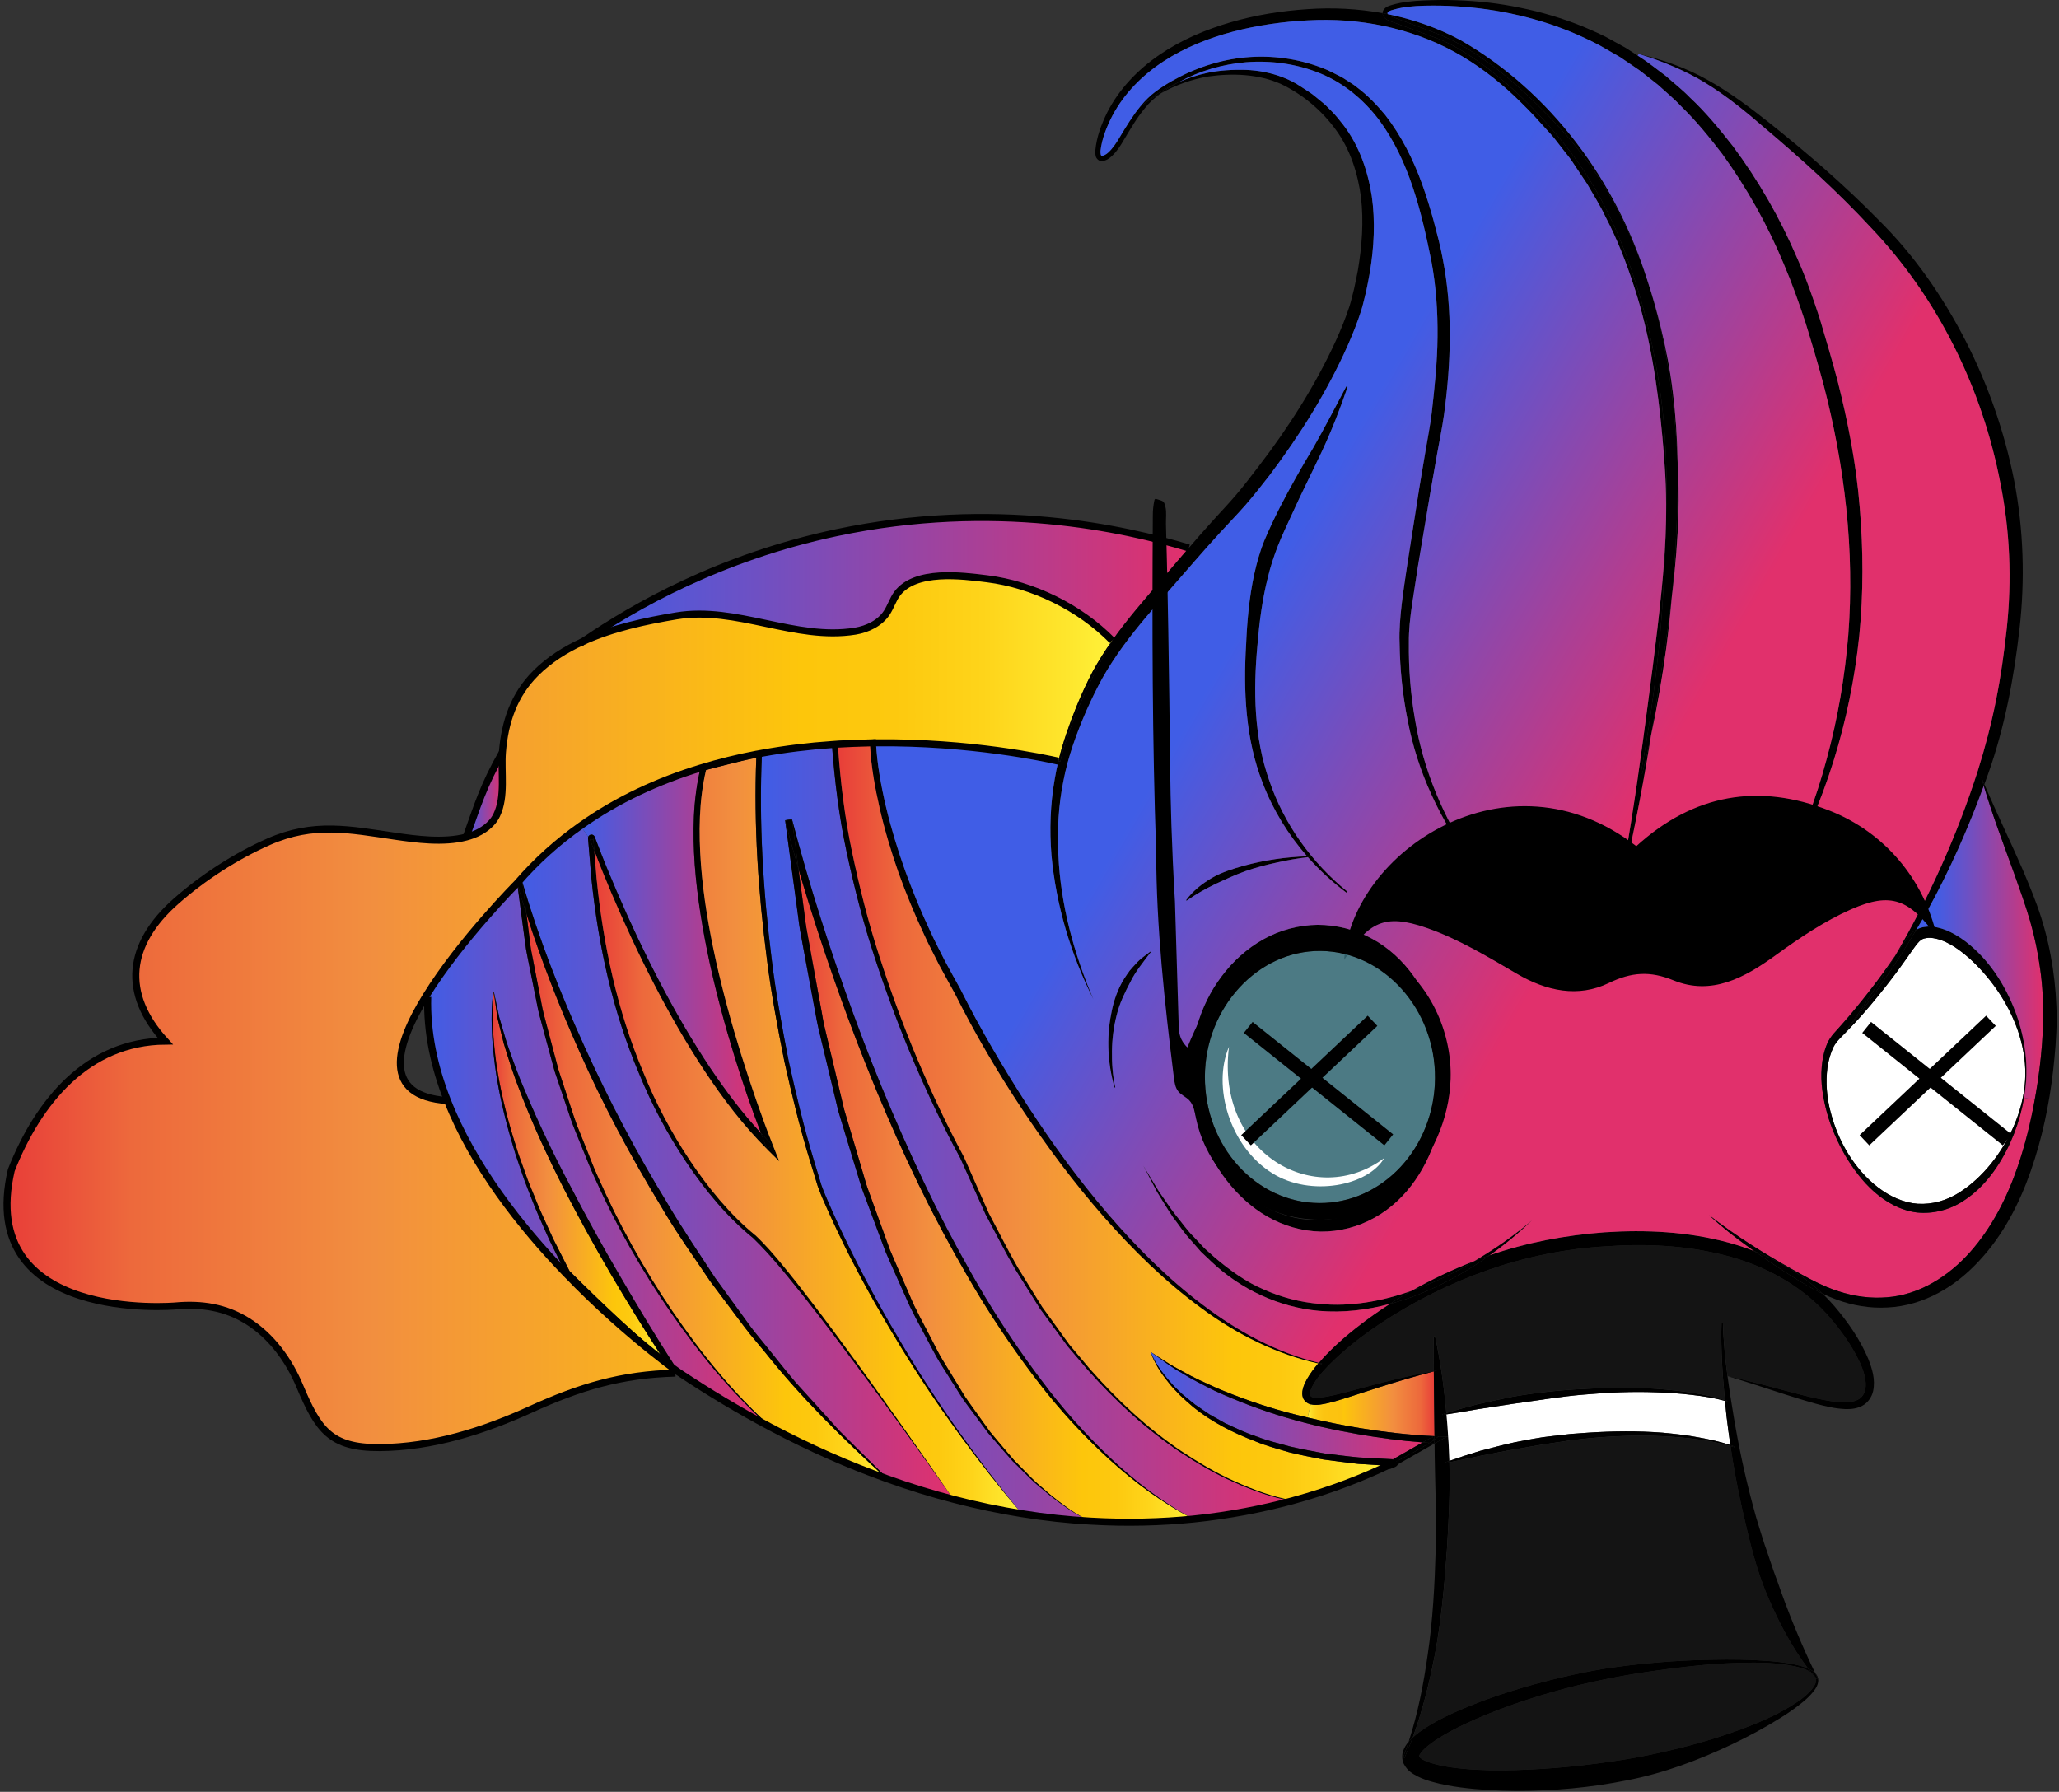 <svg width="293" height="255" viewBox="0 0 293 255" fill="none" xmlns="http://www.w3.org/2000/svg">
<rect x="0" y="0" width="293" height="255" fill="#333333" stroke="none"/>
<path d="M82.955 91.293C82.965 91.283 82.985 91.273 82.995 91.273C87.185 89.373 91.895 88.373 96.225 87.653C104.825 86.223 113.165 91.203 121.695 89.823C123.455 89.533 125.205 88.693 126.185 87.213C126.765 86.343 127.055 85.313 127.675 84.483C130.265 81.043 136.865 81.923 140.495 82.373C146.965 83.183 153.625 86.433 158.265 91.153C157.255 92.583 156.305 94.053 155.465 95.613C154.615 97.233 153.875 98.863 153.185 100.533C152.165 103.063 151.245 105.653 150.605 108.323C148.805 107.913 138.125 105.573 124.655 105.713C124.655 105.693 124.655 105.683 124.655 105.663L124.635 105.213L124.195 105.233L118.785 105.493L118.355 105.513L118.385 105.933C118.385 105.943 118.385 105.953 118.385 105.963C115.145 106.183 111.805 106.583 108.435 107.193L108.455 106.773L107.935 106.903L100.025 108.833L99.785 108.893L99.725 109.133C99.715 109.193 99.695 109.243 99.685 109.303C93.745 111.113 87.915 113.753 82.615 117.523C79.385 119.803 76.345 122.503 73.595 125.693C73.595 125.693 65.525 133.803 60.635 141.723C56.165 148.933 54.345 155.993 63.645 156.623L63.665 156.613C67.345 166.003 74.095 174.573 80.535 181.243C80.565 181.273 80.595 181.313 80.635 181.343C81.735 182.483 82.825 183.573 83.895 184.603C85.175 185.863 86.475 187.113 87.785 188.353C89.005 189.513 90.245 190.653 91.505 191.763C92.775 192.883 94.055 193.973 95.465 194.963L96.115 195.413C88.395 195.613 82.505 197.393 75.585 200.543C68.805 203.633 61.525 205.963 54.005 206.013C46.975 206.053 45.255 203.423 42.655 197.253C41.135 193.613 38.665 190.183 35.295 188.053C32.105 186.043 28.685 185.523 25.015 185.853C24.915 185.863 -3.455 188.353 1.605 166.533C5.455 156.763 12.445 148.253 23.515 148.163C17.295 141.353 18.165 134.353 25.015 128.293C28.845 124.903 33.555 121.853 38.225 119.793C44.655 116.963 49.745 118.063 56.275 119.013C59.105 119.423 63.115 119.983 66.345 119.123C67.745 118.753 69.005 118.113 69.945 117.083C70.235 116.763 70.485 116.403 70.675 116.003C71.955 113.363 71.275 109.873 71.495 107.043C71.825 102.773 73.135 98.893 76.225 95.813C78.145 93.893 80.455 92.433 82.955 91.293Z" fill="url(#paint0_linear)"/>
<path d="M71.495 107.043C71.275 109.873 71.955 113.363 70.675 116.003C70.485 116.403 70.235 116.763 69.945 117.083C69.005 118.113 67.745 118.753 66.345 119.123C67.925 114.723 68.745 111.873 71.495 107.043Z" fill="url(#paint1_linear)"/>
<path d="M73.595 125.693C76.345 122.503 79.385 119.803 82.615 117.523L83.705 119.093C83.675 119.183 83.665 119.283 83.675 119.313L83.685 119.423L83.705 119.643L83.855 121.433L84.155 125.013C85.135 134.513 87.185 143.973 90.945 152.793C92.755 157.233 95.025 161.473 97.695 165.443C100.385 169.413 103.415 173.143 107.175 176.193C109.955 178.883 112.365 181.993 114.805 185.033C117.225 188.103 119.575 191.233 121.915 194.363C126.585 200.643 131.175 206.983 135.695 213.373C132.635 212.583 129.485 211.613 126.275 210.463L126.305 210.423L121.835 205.993L119.605 203.773C118.875 203.023 118.205 202.213 117.495 201.443L113.265 196.783C111.905 195.183 110.615 193.533 109.295 191.903L107.315 189.463C106.665 188.633 106.075 187.773 105.455 186.933L101.755 181.843C99.465 178.333 97.105 174.873 94.975 171.253C90.605 164.113 86.695 156.683 83.225 149.053C79.755 141.423 76.675 133.593 74.335 125.563L73.595 125.693Z" fill="url(#paint2_linear)"/>
<path d="M74.915 130.063C74.445 128.633 74.014 127.193 73.605 125.753L74.344 125.623L74.915 130.063Z" fill="black"/>
<path d="M74.915 130.063C77.004 136.663 79.544 143.113 82.365 149.443C85.764 157.143 89.754 164.583 94.124 171.773C96.234 175.423 98.715 178.833 101.055 182.333L104.845 187.393C105.475 188.223 106.095 189.083 106.755 189.903L108.775 192.323C113.975 198.893 119.975 204.773 126.145 210.413C120.845 208.523 115.355 206.123 109.685 203.123L109.715 203.083C104.305 198.243 99.725 192.533 95.644 186.553C91.585 180.543 88.034 174.193 85.115 167.553C84.344 165.913 83.754 164.193 83.055 162.523L82.044 160.003C81.734 159.153 81.465 158.283 81.174 157.423L79.475 152.263L78.085 147.013L77.394 144.383C77.154 143.503 77.025 142.603 76.844 141.723L75.805 136.383L75.544 135.053L75.374 133.703L75.034 131.013L74.915 130.063Z" fill="url(#paint3_linear)"/>
<path d="M80.535 181.243C74.095 174.573 67.345 166.003 63.665 156.613C61.795 151.863 60.715 146.893 60.865 141.863L60.635 141.723C65.525 133.803 73.595 125.693 73.595 125.693L73.605 125.753L74.315 131.113L74.675 133.813L74.865 135.163L75.125 136.503L76.205 141.863C76.395 142.743 76.535 143.653 76.775 144.523L77.485 147.163L78.915 152.433L80.665 157.603C80.955 158.463 81.225 159.333 81.555 160.183L82.575 162.713C83.285 164.383 83.905 166.103 84.685 167.743C87.665 174.383 91.285 180.723 95.405 186.713C99.515 192.623 104.085 198.233 109.485 203.013C105.295 200.793 101.005 198.243 96.635 195.333L96.035 194.403C93.345 190.243 90.785 185.993 88.285 181.703C85.775 177.433 83.385 173.093 81.105 168.693C78.775 164.323 76.645 159.843 74.725 155.283C73.725 153.013 72.905 150.683 72.095 148.343L71.045 144.783L70.285 141.193L70.265 141.093C70.085 141.613 70.115 141.983 70.055 142.443C70.015 142.873 70.005 143.313 69.975 143.743C69.955 144.623 69.945 145.493 69.985 146.363C70.025 148.113 70.205 149.853 70.425 151.583C70.885 155.053 71.665 158.463 72.625 161.823L73.375 164.333L74.225 166.813C74.765 168.483 75.465 170.083 76.085 171.713C76.755 173.333 77.495 174.913 78.195 176.513L80.525 181.213L80.535 181.243Z" fill="url(#paint4_linear)"/>
<path d="M82.614 117.523C87.914 113.753 93.744 111.113 99.684 109.303C98.594 113.833 98.544 118.503 98.864 123.083C99.214 127.733 99.984 132.333 100.954 136.873C101.944 141.423 103.154 145.913 104.524 150.353C105.664 154.033 106.904 157.673 108.294 161.273C105.604 158.393 103.234 155.213 101.024 151.933C98.394 147.983 96.014 143.853 93.814 139.643C91.614 135.423 89.584 131.113 87.714 126.743C86.774 124.553 85.864 122.353 85.024 120.123L84.704 119.293L84.614 119.063C84.564 118.923 84.384 118.783 84.224 118.773C84.064 118.763 83.924 118.813 83.814 118.923C83.764 118.963 83.724 119.023 83.704 119.093L82.614 117.523Z" fill="url(#paint5_linear)"/>
<path d="M96.225 87.653C91.894 88.373 87.185 89.373 82.995 91.273C90.295 86.263 102.525 79.303 119.055 75.803C141.525 71.053 160.025 75.233 169.165 77.983C167.815 79.533 166.495 81.103 165.165 82.643C162.845 85.343 160.475 88.053 158.375 91.003C158.335 91.053 158.305 91.103 158.265 91.153C153.625 86.433 146.965 83.183 140.495 82.373C136.865 81.923 130.265 81.043 127.675 84.483C127.055 85.313 126.765 86.343 126.185 87.213C125.205 88.693 123.455 89.533 121.695 89.823C113.165 91.203 104.825 86.223 96.225 87.653Z" fill="url(#paint6_linear)"/>
<path d="M84.424 119.273L84.434 119.383L84.454 119.603L84.575 121.073C84.475 120.853 84.394 120.623 84.305 120.393L83.995 119.553L83.924 119.373C83.945 119.443 84.055 119.533 84.144 119.533C84.225 119.533 84.294 119.513 84.355 119.453C84.415 119.413 84.434 119.253 84.424 119.273Z" fill="black"/>
<path d="M92.004 191.193C90.745 190.093 89.495 188.973 88.264 187.833C85.814 185.563 83.404 183.243 81.044 180.883L78.704 176.273C77.995 174.683 77.234 173.113 76.555 171.513C75.924 169.893 75.195 168.313 74.644 166.663L73.764 164.213L72.984 161.713C71.984 158.383 71.165 154.993 70.654 151.553C70.165 148.133 69.934 144.563 70.264 141.193L70.775 144.843L71.674 148.473C72.394 150.853 73.154 153.223 74.085 155.543C75.874 160.193 77.975 164.703 80.225 169.143C84.424 177.323 89.085 185.233 94.094 192.933C93.385 192.373 92.695 191.783 92.004 191.193Z" fill="url(#paint7_linear)"/>
<path d="M94.755 193.943C92.505 192.223 88.445 188.973 83.895 184.603C82.795 183.523 81.715 182.443 80.635 181.343C80.595 181.313 80.565 181.273 80.535 181.243L80.525 181.213L78.195 176.513C77.495 174.913 76.755 173.333 76.085 171.713C75.465 170.083 74.765 168.483 74.225 166.813L73.375 164.333L72.625 161.823C71.665 158.463 70.885 155.053 70.425 151.583C70.205 149.853 70.025 148.113 69.985 146.363C69.945 145.493 69.955 144.623 69.975 143.743C70.005 143.313 70.015 142.873 70.055 142.443C70.115 141.983 70.085 141.613 70.265 141.093L70.285 141.193L70.265 141.193C69.935 144.563 70.165 148.133 70.655 151.553C71.165 154.993 71.985 158.383 72.985 161.713L73.765 164.213L74.645 166.663C75.195 168.313 75.925 169.893 76.555 171.513C77.235 173.113 77.995 174.683 78.705 176.273L81.045 180.883C83.405 183.243 85.815 185.563 88.265 187.833C89.495 188.973 90.745 190.093 92.005 191.193C92.695 191.783 93.385 192.373 94.095 192.933C94.315 193.273 94.535 193.603 94.755 193.943Z" fill="black"/>
<path d="M94.754 193.943C94.534 193.603 94.314 193.273 94.094 192.933C94.695 193.403 95.295 193.863 95.915 194.283L95.615 194.593C95.374 194.413 95.085 194.193 94.754 193.943Z" fill="black"/>
<path d="M95.355 194.853C95.154 194.553 94.954 194.243 94.754 193.943C95.085 194.193 95.374 194.413 95.615 194.593L95.355 194.853Z" fill="black"/>
<path d="M94.094 192.933C89.085 185.233 84.424 177.323 80.225 169.143C77.975 164.703 75.874 160.193 74.085 155.543C73.154 153.223 72.394 150.853 71.674 148.473L70.775 144.843L70.264 141.193L70.284 141.193L71.044 144.783L72.094 148.343C72.904 150.683 73.725 153.013 74.725 155.283C76.644 159.843 78.775 164.323 81.105 168.693C83.385 173.093 85.775 177.433 88.284 181.703C90.784 185.993 93.344 190.243 96.034 194.403L96.635 195.333C96.624 195.323 96.615 195.323 96.605 195.313C96.605 195.313 96.254 195.063 95.615 194.593L95.915 194.283C95.294 193.863 94.695 193.403 94.094 192.933Z" fill="black"/>
<path d="M96.605 195.313C96.615 195.323 96.625 195.323 96.635 195.333L97.165 196.153L96.115 195.413L95.465 194.963C94.055 193.973 92.775 192.883 91.504 191.763C90.245 190.653 89.004 189.513 87.784 188.353C86.475 187.113 85.174 185.863 83.894 184.603C88.445 188.973 92.504 192.223 94.754 193.943C94.954 194.243 95.154 194.553 95.355 194.853L95.615 194.593C96.254 195.063 96.605 195.313 96.605 195.313Z" fill="black"/>
<path d="M100.225 109.633L100.525 109.333C100.505 109.413 100.485 109.493 100.475 109.573L100.225 109.633Z" fill="black"/>
<path d="M95.645 186.553C99.725 192.533 104.305 198.243 109.715 203.083L109.685 203.123C109.625 203.093 109.555 203.053 109.485 203.013C104.085 198.233 99.515 192.623 95.405 186.713C91.285 180.723 87.665 174.383 84.685 167.743C83.905 166.103 83.285 164.383 82.575 162.713L81.555 160.183C81.225 159.333 80.955 158.463 80.665 157.603L78.915 152.433L77.485 147.163L76.775 144.523C76.535 143.653 76.395 142.743 76.205 141.863L75.125 136.503L74.865 135.163L74.675 133.813L74.315 131.113L73.605 125.753C74.015 127.193 74.445 128.633 74.915 130.063L75.035 131.013L75.375 133.703L75.545 135.053L75.805 136.383L76.845 141.723C77.025 142.603 77.155 143.503 77.395 144.383L78.085 147.013L79.475 152.263L81.175 157.423C81.465 158.283 81.735 159.153 82.045 160.003L83.055 162.523C83.755 164.193 84.345 165.913 85.115 167.553C88.035 174.193 91.585 180.543 95.645 186.553Z" fill="black"/>
<path d="M107.625 107.783C107.625 107.633 107.635 107.483 107.645 107.333C107.675 107.333 107.695 107.323 107.725 107.323L108.125 107.663L107.625 107.783Z" fill="black"/>
<path d="M107.645 107.333C107.645 107.303 107.645 107.283 107.645 107.253L107.725 107.323C107.695 107.323 107.675 107.333 107.645 107.333Z" fill="black"/>
<path d="M100.025 108.833L107.935 106.903L108.455 106.773L108.435 107.193C108.195 107.233 107.965 107.273 107.725 107.323L107.645 107.253C107.645 107.283 107.645 107.303 107.645 107.333C104.995 107.843 102.325 108.493 99.685 109.303C99.695 109.243 99.715 109.193 99.725 109.133L99.785 108.893L100.025 108.833Z" fill="black"/>
<path d="M100.225 109.633L100.475 109.573C99.445 113.943 99.415 118.513 99.745 123.013C100.095 127.613 100.875 132.173 101.865 136.673C102.875 141.183 104.085 145.643 105.465 150.053C106.835 154.403 108.305 158.733 109.975 162.953L109.935 162.973C109.375 162.423 108.825 161.853 108.295 161.273C106.905 157.673 105.665 154.033 104.525 150.353C103.155 145.913 101.945 141.423 100.955 136.873C99.985 132.333 99.215 127.733 98.865 123.083C98.545 118.503 98.595 113.833 99.685 109.303C102.325 108.493 104.995 107.843 107.645 107.333C107.635 107.483 107.625 107.633 107.625 107.783L100.475 109.573C100.485 109.493 100.505 109.413 100.525 109.333L100.225 109.633Z" fill="black"/>
<path d="M109.814 136.513C108.594 126.833 107.984 117.033 108.424 107.313L108.434 107.193C111.804 106.583 115.144 106.183 118.384 105.963C118.774 111.123 119.404 116.263 120.494 121.323C121.574 126.383 122.864 131.403 124.494 136.313C126.104 141.233 127.914 146.083 129.934 150.843C131.974 155.583 134.164 160.253 136.644 164.793L140.264 172.843C141.664 175.433 142.984 178.073 144.464 180.613L146.814 184.353L147.984 186.223L149.294 188.003L151.904 191.563L154.764 194.923C158.674 199.323 163.014 203.363 167.914 206.633C170.384 208.243 172.914 209.763 175.614 210.933C178.244 212.113 180.974 213.103 183.824 213.603C179.694 214.713 174.994 215.653 169.794 216.183L169.794 216.173C165.474 213.853 161.564 210.843 158.004 207.493C154.454 204.133 151.194 200.463 148.274 196.543C145.324 192.643 142.594 188.583 140.074 184.393C137.574 180.193 135.244 175.883 133.054 171.513C128.734 162.733 124.884 153.723 121.524 144.533C118.164 135.353 115.164 126.013 112.694 116.563L111.724 116.733L111.734 116.803L113.604 130.643C113.734 131.803 113.944 132.953 114.164 134.103L114.804 137.553L116.084 144.453C116.284 145.613 116.554 146.743 116.834 147.883L117.654 151.293L119.294 158.123L121.334 164.843L122.354 168.193C122.674 169.323 123.144 170.403 123.534 171.503L125.994 178.083C126.914 180.233 127.894 182.353 128.844 184.493C129.734 186.663 130.944 188.683 132.014 190.763C132.584 191.783 133.084 192.843 133.704 193.843L135.574 196.813C136.224 197.783 136.784 198.813 137.494 199.743L139.594 202.563L140.644 203.973L141.794 205.303C142.564 206.183 143.314 207.073 144.104 207.943L146.604 210.403C147.434 211.233 148.374 211.933 149.254 212.703C151.084 214.133 152.984 215.533 155.124 216.473C151.994 216.303 148.744 215.953 145.384 215.413C139.164 207.863 133.464 199.883 128.464 191.483C125.954 187.293 123.594 183.013 121.414 178.643C120.314 176.463 119.274 174.253 118.284 172.023C117.794 170.903 117.284 169.783 116.884 168.653L115.824 165.153C114.404 160.483 113.274 155.723 112.224 150.963C111.284 146.163 110.404 141.363 109.814 136.513Z" fill="url(#paint8_linear)"/>
<path d="M109.155 163.503C108.855 162.763 108.565 162.023 108.295 161.273C108.825 161.853 109.375 162.423 109.935 162.973L109.155 163.503Z" fill="black"/>
<path d="M109.485 203.013C109.555 203.053 109.625 203.093 109.685 203.123L109.655 203.163C109.595 203.113 109.545 203.063 109.485 203.013Z" fill="black"/>
<path d="M110.045 163.133L110.895 165.273L109.265 163.663C109.215 163.613 109.175 163.573 109.135 163.523L109.155 163.503L109.935 162.973L109.975 162.953C109.995 163.013 110.025 163.073 110.045 163.133Z" fill="black"/>
<path d="M111.735 116.803L112.705 116.633L113.635 123.703C112.975 121.413 112.335 119.113 111.735 116.803Z" fill="black"/>
<path d="M118.825 106.333L119.205 105.903C119.215 105.903 119.225 105.903 119.225 105.903C119.235 106.043 119.245 106.173 119.255 106.313L118.825 106.333Z" fill="black"/>
<path d="M119.205 105.903L119.225 105.883C119.225 105.893 119.225 105.893 119.225 105.903C119.225 105.903 119.215 105.903 119.205 105.903Z" fill="black"/>
<path d="M119.254 106.313C119.244 106.173 119.234 106.043 119.224 105.903C120.774 105.813 122.294 105.753 123.784 105.723C123.794 105.853 123.804 105.993 123.814 106.123L119.254 106.313Z" fill="black"/>
<path d="M121.834 205.993L126.304 210.423L126.274 210.463C126.234 210.453 126.184 210.433 126.144 210.413C119.974 204.773 113.974 198.893 108.774 192.323L106.754 189.903C106.094 189.083 105.474 188.223 104.844 187.393L101.054 182.333C98.714 178.833 96.234 175.423 94.124 171.773C89.754 164.583 85.764 157.143 82.364 149.443C79.544 143.113 77.004 136.663 74.915 130.063L74.344 125.623L73.604 125.753L73.594 125.693L74.334 125.563C76.674 133.593 79.754 141.423 83.224 149.053C86.694 156.683 90.604 164.113 94.974 171.253C97.104 174.873 99.464 178.333 101.754 181.843L105.454 186.933C106.074 187.773 106.664 188.633 107.314 189.463L109.294 191.903C110.614 193.533 111.904 195.183 113.264 196.783L117.494 201.443C118.204 202.213 118.874 203.023 119.604 203.773L121.834 205.993Z" fill="black"/>
<path d="M122.135 194.213C126.735 200.543 131.245 206.933 135.695 213.373C131.175 206.983 126.585 200.643 121.915 194.363C119.575 191.233 117.225 188.103 114.805 185.033C112.365 181.993 109.955 178.883 107.175 176.193C103.415 173.143 100.385 169.413 97.695 165.443C95.025 161.473 92.755 157.233 90.945 152.793C87.185 143.973 85.135 134.513 84.155 125.013L83.855 121.433L83.705 119.643L83.685 119.423L83.675 119.313C83.665 119.283 83.675 119.183 83.705 119.093C83.725 119.023 83.765 118.963 83.815 118.923C83.925 118.813 84.065 118.763 84.225 118.773C84.385 118.783 84.565 118.923 84.615 119.063L84.705 119.293L85.025 120.123C85.865 122.353 86.775 124.553 87.715 126.743C89.585 131.113 91.615 135.423 93.815 139.643C96.015 143.853 98.395 147.983 101.025 151.933C103.235 155.213 105.605 158.393 108.295 161.273C108.565 162.023 108.855 162.763 109.155 163.503L109.135 163.523C105.755 160.163 102.885 156.363 100.275 152.433C97.635 148.433 95.255 144.273 93.065 140.033C90.865 135.783 88.855 131.443 86.985 127.053C86.145 125.063 85.335 123.083 84.575 121.073L84.455 119.603L84.435 119.383L84.425 119.273C84.435 119.253 84.415 119.413 84.355 119.453C84.295 119.513 84.225 119.533 84.145 119.533C84.055 119.533 83.945 119.443 83.925 119.373L83.995 119.553L84.305 120.393C84.395 120.623 84.475 120.853 84.575 121.073L84.595 121.383L84.885 124.933C85.825 134.383 87.825 143.793 91.525 152.553C93.295 156.963 95.535 161.183 98.165 165.133C100.805 169.063 103.835 172.813 107.485 175.793L107.505 175.803C108.955 177.173 110.235 178.663 111.475 180.183C112.725 181.693 113.925 183.243 115.115 184.793C117.505 187.893 119.825 191.043 122.135 194.213Z" fill="black"/>
<path d="M122.135 194.213C119.825 191.043 117.505 187.893 115.115 184.793C113.925 183.243 112.725 181.693 111.475 180.183C110.235 178.663 108.955 177.173 107.505 175.803L107.485 175.793C103.835 172.813 100.805 169.063 98.165 165.133C95.534 161.183 93.294 156.963 91.525 152.553C87.825 143.793 85.825 134.383 84.885 124.933L84.594 121.383L84.575 121.073C85.335 123.083 86.144 125.063 86.984 127.053C88.855 131.443 90.865 135.783 93.064 140.033C95.254 144.273 97.635 148.433 100.275 152.433C102.885 156.363 105.755 160.163 109.135 163.523C109.175 163.573 109.215 163.613 109.265 163.663L110.895 165.273L110.045 163.133C110.025 163.073 109.995 163.013 109.975 162.953C108.305 158.733 106.835 154.403 105.465 150.053C104.085 145.643 102.875 141.183 101.865 136.673C100.875 132.173 100.095 127.613 99.745 123.013C99.415 118.513 99.445 113.943 100.475 109.573L107.625 107.783C107.245 117.433 107.905 127.053 109.145 136.603C109.755 141.463 110.665 146.283 111.625 151.083C112.695 155.863 113.845 160.633 115.295 165.313L116.375 168.833C116.795 170.003 117.295 171.113 117.795 172.233C118.805 174.473 119.855 176.683 120.965 178.863C123.195 183.223 125.615 187.493 128.175 191.663C133.285 200.013 139.075 207.933 145.385 215.413C142.255 214.913 139.015 214.243 135.695 213.373C131.245 206.933 126.735 200.543 122.135 194.213Z" fill="url(#paint9_linear)"/>
<path d="M123.784 105.723C123.784 105.703 123.784 105.693 123.784 105.673L123.834 105.723C123.814 105.723 123.804 105.723 123.784 105.723Z" fill="black"/>
<path d="M123.815 106.123C123.805 105.993 123.795 105.853 123.785 105.723C123.805 105.723 123.815 105.723 123.835 105.723L124.235 106.103L123.815 106.123Z" fill="black"/>
<path d="M124.655 105.713C124.385 105.713 124.105 105.723 123.835 105.723L123.785 105.673C123.785 105.693 123.785 105.703 123.785 105.723C122.295 105.753 120.775 105.813 119.225 105.903C119.225 105.893 119.225 105.893 119.225 105.883L119.205 105.903C118.935 105.923 118.665 105.943 118.385 105.963C118.385 105.953 118.385 105.943 118.385 105.933L118.355 105.513L118.785 105.493L124.195 105.233L124.635 105.213L124.655 105.663C124.655 105.683 124.655 105.693 124.655 105.713Z" fill="black"/>
<path d="M126.145 210.413C126.185 210.433 126.235 210.453 126.275 210.463L126.245 210.503C126.215 210.473 126.175 210.443 126.145 210.413Z" fill="black"/>
<path d="M128.175 191.663C125.615 187.493 123.195 183.223 120.965 178.863C119.855 176.683 118.805 174.473 117.795 172.233C117.295 171.113 116.795 170.003 116.375 168.833L115.295 165.313C113.845 160.633 112.695 155.863 111.625 151.083C110.665 146.283 109.755 141.463 109.145 136.603C107.905 127.053 107.245 117.433 107.625 107.783L108.125 107.663L107.725 107.323C107.965 107.273 108.195 107.233 108.435 107.193L108.425 107.313C107.985 117.033 108.595 126.833 109.815 136.513C110.405 141.363 111.285 146.163 112.225 150.963C113.275 155.723 114.405 160.483 115.825 165.153L116.885 168.653C117.285 169.783 117.795 170.903 118.285 172.023C119.275 174.253 120.315 176.463 121.415 178.643C123.595 183.013 125.955 187.293 128.465 191.483C133.465 199.883 139.165 207.863 145.385 215.413C139.075 207.933 133.285 200.013 128.175 191.663Z" fill="black"/>
<path d="M137.844 199.513C137.144 198.573 136.604 197.533 135.974 196.553L134.154 193.573C133.544 192.583 133.054 191.523 132.504 190.493C131.454 188.413 130.274 186.403 129.404 184.233C128.484 182.093 127.524 179.973 126.624 177.823L124.244 171.253C123.874 170.153 123.404 169.073 123.104 167.953L122.114 164.593L120.124 157.893L118.514 151.093L117.704 147.693C117.424 146.563 117.154 145.423 116.974 144.273L115.714 137.393L115.094 133.953C114.874 132.803 114.664 131.663 114.534 130.503L113.634 123.703C115.724 130.843 118.094 137.883 120.664 144.853C124.084 154.053 127.914 163.103 132.354 171.863C134.594 176.233 136.974 180.533 139.524 184.723C142.094 188.903 144.874 192.963 147.874 196.853C150.874 200.733 154.214 204.363 157.834 207.673C161.464 210.973 165.434 213.923 169.794 216.173L169.794 216.183C165.274 216.633 160.374 216.783 155.124 216.473C152.994 215.503 151.134 214.073 149.324 212.603C148.464 211.823 147.534 211.113 146.724 210.273L144.274 207.773C143.504 206.903 142.774 205.993 142.014 205.113L140.894 203.773L139.874 202.353L137.844 199.513Z" fill="url(#paint10_linear)"/>
<path d="M146.605 210.403L144.105 207.943C143.315 207.073 142.565 206.183 141.795 205.303L140.645 203.973L139.595 202.563L137.495 199.743C136.785 198.813 136.225 197.783 135.575 196.813L133.705 193.843C133.085 192.843 132.585 191.783 132.015 190.763C130.945 188.683 129.735 186.663 128.845 184.493C127.895 182.353 126.915 180.233 125.995 178.083L123.535 171.503C123.145 170.403 122.675 169.323 122.355 168.193L121.335 164.843L119.295 158.123L117.655 151.293L116.835 147.883C116.555 146.743 116.285 145.613 116.085 144.453L114.805 137.553L114.165 134.103C113.945 132.953 113.735 131.803 113.605 130.643L111.735 116.803C112.335 119.113 112.975 121.413 113.635 123.703L114.535 130.503C114.665 131.663 114.875 132.803 115.095 133.953L115.715 137.393L116.975 144.273C117.155 145.423 117.425 146.563 117.705 147.693L118.515 151.093L120.125 157.893L122.115 164.593L123.105 167.953C123.405 169.073 123.875 170.153 124.245 171.253L126.625 177.823C127.525 179.973 128.485 182.093 129.405 184.233C130.275 186.403 131.455 188.413 132.505 190.493C133.055 191.523 133.545 192.583 134.155 193.573L135.975 196.553C136.605 197.533 137.145 198.573 137.845 199.513L139.875 202.353L140.895 203.773L142.015 205.113C142.775 205.993 143.505 206.903 144.275 207.773L146.725 210.273C147.535 211.113 148.465 211.823 149.325 212.603C151.135 214.073 152.995 215.503 155.125 216.473C152.985 215.533 151.085 214.133 149.255 212.703C148.375 211.933 147.435 211.233 146.605 210.403Z" fill="black"/>
<path d="M158.285 91.173C158.285 91.183 152.825 100.193 150.875 108.393C150.875 108.393 150.785 108.373 150.605 108.323C151.245 105.653 152.165 103.063 153.185 100.533C153.875 98.863 154.615 97.233 155.465 95.613C156.305 94.053 157.255 92.583 158.265 91.153C158.275 91.163 158.275 91.163 158.285 91.173Z" fill="black"/>
<path d="M148.274 196.543C151.194 200.463 154.454 204.133 158.004 207.493C161.564 210.843 165.474 213.853 169.794 216.173C165.434 213.923 161.464 210.973 157.834 207.673C154.214 204.363 150.874 200.733 147.874 196.853C144.874 192.963 142.094 188.903 139.524 184.723C136.974 180.533 134.594 176.233 132.354 171.863C127.914 163.103 124.084 154.053 120.664 144.853C118.094 137.883 115.724 130.843 113.634 123.703L112.704 116.633L111.734 116.803L111.724 116.733L112.694 116.563C115.164 126.013 118.164 135.353 121.524 144.533C124.884 153.723 128.734 162.733 133.054 171.513C135.244 175.883 137.574 180.193 140.074 184.393C142.594 188.583 145.324 192.643 148.274 196.543Z" fill="black"/>
<path d="M163.755 135.503C162.695 136.913 161.595 138.223 160.845 139.763C160.065 141.253 159.305 142.793 158.905 144.463C158.475 146.123 158.255 147.853 158.235 149.583C158.205 151.313 158.335 153.063 158.705 154.763L158.605 154.793C157.635 151.413 157.425 147.793 158.125 144.283C158.435 142.533 159.025 140.783 159.985 139.253C160.235 138.883 160.475 138.503 160.745 138.143C161.045 137.803 161.335 137.463 161.645 137.143C162.235 136.463 162.995 135.963 163.695 135.423L163.755 135.503Z" fill="black"/>
<path d="M165.145 13.303C164.155 13.833 163.215 14.453 162.315 15.143C163.925 13.753 165.745 12.573 167.715 11.703C167.495 11.813 167.275 11.933 167.055 12.063C166.395 12.453 165.755 12.853 165.145 13.303Z" fill="black"/>
<path d="M175.675 210.793C178.345 212.003 181.125 213.033 184.005 213.533L184.005 213.553C183.945 213.563 183.885 213.583 183.825 213.603C180.975 213.103 178.245 212.113 175.615 210.933C172.915 209.763 170.385 208.243 167.915 206.633C163.015 203.363 158.675 199.323 154.765 194.923L151.905 191.563L149.295 188.003L147.985 186.223L146.815 184.353L144.465 180.613C142.985 178.073 141.665 175.433 140.265 172.843L136.645 164.793C134.165 160.253 131.975 155.583 129.935 150.843C127.915 146.083 126.105 141.233 124.495 136.313C122.865 131.403 121.575 126.383 120.495 121.323C119.405 116.263 118.775 111.123 118.385 105.963C118.665 105.943 118.935 105.923 119.205 105.903L118.825 106.333L119.255 106.313C119.605 111.303 120.205 116.273 121.235 121.173C122.295 126.203 123.545 131.213 125.145 136.103C126.725 141.013 128.505 145.853 130.495 150.603C132.505 155.343 134.685 160.033 137.125 164.553L137.135 164.573L137.145 164.583L140.705 172.633C142.085 175.213 143.385 177.853 144.845 180.393L147.155 184.133L148.315 186.003L149.605 187.783L152.175 191.353L155.005 194.713C158.865 199.113 163.175 203.173 168.035 206.463C170.475 208.073 172.995 209.603 175.675 210.793Z" fill="black"/>
<path d="M177.005 123.203C179.945 122.403 182.975 121.963 186.005 121.863C186.045 121.903 186.075 121.953 186.115 121.993C184.665 122.153 183.234 122.413 181.814 122.723C180.264 123.053 178.724 123.453 177.234 123.973C175.754 124.503 174.334 125.163 172.924 125.823C171.514 126.493 170.184 127.263 168.854 128.183L168.775 128.113C169.735 126.793 171.054 125.763 172.464 124.933C173.884 124.113 175.455 123.643 177.005 123.203Z" fill="black"/>
<path d="M135.875 141.383C135.875 141.373 135.865 141.373 135.865 141.363L135.875 141.383ZM171.215 185.743C176.115 189.473 181.645 192.483 187.675 193.943C187.635 193.983 187.605 194.013 187.585 194.043C184.645 193.403 181.805 192.373 179.085 191.083C176.205 189.723 173.475 188.043 170.915 186.143C165.765 182.373 161.205 177.873 156.995 173.093C152.805 168.303 148.985 163.183 145.465 157.883C141.945 152.583 138.735 147.103 135.875 141.393C135.115 140.003 134.335 138.633 133.595 137.243C132.905 135.823 132.135 134.433 131.495 132.983C130.145 130.123 128.945 127.193 127.865 124.213C126.825 121.223 125.905 118.183 125.195 115.093C124.525 112.143 123.975 109.183 123.815 106.123L124.235 106.103L123.835 105.723C124.105 105.723 124.385 105.713 124.655 105.713C124.815 108.763 125.385 111.873 126.095 114.883C126.825 117.933 127.745 120.933 128.795 123.883C129.865 126.823 131.055 129.733 132.395 132.563C133.035 133.993 133.785 135.373 134.475 136.773C135.215 138.163 135.985 139.523 136.745 140.903L136.755 140.923L136.755 140.933C139.575 146.583 142.825 152.043 146.245 157.363C149.695 162.683 153.425 167.813 157.545 172.623C161.665 177.423 166.145 181.943 171.215 185.743Z" fill="black"/>
<path d="M183.825 213.603C183.885 213.583 183.945 213.563 184.005 213.553L183.995 213.633C183.935 213.623 183.885 213.613 183.825 213.603Z" fill="black"/>
<path d="M186.085 201.733C185.095 201.503 184.125 201.263 183.145 201.003C179.715 200.083 176.355 198.893 173.085 197.513C171.465 196.773 169.835 196.063 168.295 195.173C167.505 194.743 166.725 194.333 165.965 193.823C165.195 193.333 164.455 192.873 163.725 192.393C164.275 193.973 165.185 195.413 166.245 196.703C166.735 197.383 167.355 197.953 167.925 198.573C168.535 199.143 169.165 199.713 169.805 200.253C172.425 202.363 175.465 203.923 178.595 205.103C180.155 205.773 181.785 206.173 183.395 206.663C185.015 207.083 186.675 207.373 188.315 207.703C189.985 207.913 191.645 208.163 193.315 208.333L197.465 208.593C194.125 210.183 189.585 212.033 184.005 213.553L184.005 213.533C181.125 213.033 178.345 212.003 175.675 210.793C172.995 209.603 170.475 208.073 168.035 206.463C163.175 203.173 158.865 199.113 155.005 194.713L152.175 191.353L149.605 187.783L148.315 186.003L147.155 184.133L144.845 180.393C143.385 177.853 142.085 175.213 140.705 172.633L137.145 164.583L137.135 164.573L137.125 164.553C134.685 160.033 132.505 155.343 130.495 150.603C128.505 145.853 126.725 141.013 125.145 136.103C123.545 131.213 122.295 126.203 121.235 121.173C120.205 116.273 119.605 111.303 119.255 106.313L123.815 106.123C123.975 109.183 124.525 112.143 125.195 115.093C125.905 118.183 126.825 121.223 127.865 124.213C128.945 127.193 130.145 130.123 131.495 132.983C132.135 134.433 132.905 135.823 133.595 137.243C134.335 138.633 135.115 140.003 135.875 141.393C138.735 147.103 141.945 152.583 145.465 157.883C148.985 163.183 152.805 168.303 156.995 173.093C161.205 177.873 165.765 182.373 170.915 186.143C173.475 188.043 176.205 189.723 179.085 191.083C181.805 192.373 184.645 193.403 187.585 194.043C186.985 194.743 186.435 195.483 185.965 196.303C185.785 196.643 185.605 197.003 185.475 197.393C185.355 197.793 185.245 198.243 185.375 198.783C185.505 199.333 186.055 199.773 186.515 199.853L186.085 201.733Z" fill="url(#paint11_linear)"/>
<path d="M186.005 121.863C186.175 121.853 186.345 121.843 186.515 121.843L186.515 121.943C186.385 121.953 186.245 121.973 186.115 121.993C186.075 121.953 186.045 121.903 186.005 121.863Z" fill="black"/>
<path d="M180.615 111.073C182.695 117.233 186.635 122.753 191.735 126.893L191.615 127.053C189.625 125.563 187.775 123.863 186.115 121.993C186.245 121.973 186.385 121.953 186.515 121.943L186.515 121.843C186.345 121.843 186.175 121.853 186.005 121.863C183.315 118.793 181.145 115.263 179.675 111.413C177.225 105.153 176.925 98.273 177.325 91.693C177.465 88.383 177.765 85.033 178.475 81.733C178.845 80.083 179.295 78.443 179.945 76.863C180.615 75.283 181.315 73.813 182.065 72.323C183.575 69.373 185.225 66.483 186.905 63.673C188.535 60.833 190.035 57.903 191.585 54.983L191.765 55.063C190.695 58.193 189.495 61.273 188.085 64.283C186.675 67.283 185.195 70.193 183.845 73.183C183.165 74.653 182.455 76.163 181.865 77.633C181.295 79.103 180.785 80.623 180.415 82.183C179.625 85.303 179.205 88.533 178.935 91.793C178.335 98.293 178.435 104.913 180.615 111.073Z" fill="black"/>
<path d="M193.555 203.243C191.045 202.833 188.555 202.323 186.085 201.733L186.515 199.853C186.985 199.973 187.395 199.943 187.785 199.903C189.315 199.693 190.675 199.213 192.075 198.783L196.215 197.443C198.805 196.623 201.405 195.853 204.035 195.173C204.055 198.253 204.105 201.323 204.135 204.383C200.605 204.223 197.065 203.813 193.555 203.243Z" fill="url(#paint12_linear)"/>
<path d="M188.105 194.153C187.935 194.113 187.755 194.083 187.585 194.043C187.605 194.013 187.635 193.983 187.675 193.943C187.825 193.983 187.975 194.023 188.125 194.053L188.105 194.153Z" fill="black"/>
<path d="M191.765 49.203C188.815 55.803 184.965 61.933 180.635 67.673C179.525 69.093 178.425 70.503 177.235 71.873C176.025 73.253 174.785 74.513 173.595 75.823C171.195 78.443 168.895 81.143 166.535 83.833C164.185 86.513 161.835 89.173 159.775 92.013C158.745 93.433 157.785 94.903 156.925 96.413C156.085 97.933 155.305 99.533 154.595 101.133C153.195 104.363 151.975 107.693 151.325 111.133C150.625 114.573 150.425 118.113 150.605 121.633C150.915 128.703 152.795 135.673 155.595 142.223C152.385 135.853 150.285 128.873 149.625 121.703C149.335 118.113 149.455 114.473 150.085 110.903C150.225 110.033 150.405 109.173 150.605 108.323C150.785 108.373 150.875 108.393 150.875 108.393C152.825 100.193 158.285 91.183 158.285 91.173C158.275 91.163 158.275 91.163 158.265 91.153C158.305 91.103 158.335 91.053 158.375 91.003C160.475 88.053 162.845 85.343 165.165 82.643C166.495 81.103 167.815 79.533 169.165 77.983C170.155 76.823 171.165 75.673 172.185 74.543C173.375 73.203 174.625 71.913 175.755 70.593C176.895 69.273 177.965 67.853 179.045 66.453C183.345 60.853 187.175 54.863 190.105 48.463C190.835 46.863 191.495 45.223 192.035 43.583C192.285 42.803 192.475 41.903 192.695 41.073C192.875 40.213 193.065 39.353 193.225 38.493C193.805 35.053 194.075 31.543 193.675 28.093C193.225 24.683 192.155 21.293 190.115 18.503C188.105 15.713 185.325 13.383 182.215 11.923C179.065 10.533 175.385 10.393 171.935 10.883C169.565 11.283 167.265 12.113 165.145 13.303C165.755 12.853 166.395 12.453 167.055 12.063C167.275 11.933 167.495 11.813 167.715 11.703C169.035 11.113 170.415 10.663 171.835 10.363C173.605 9.993 175.425 9.903 177.225 9.943C179.045 10.003 180.875 10.353 182.595 11.023C183.445 11.353 184.285 11.773 185.045 12.283C185.795 12.793 186.605 13.233 187.285 13.843L188.345 14.713C188.695 15.003 189.005 15.353 189.335 15.673C190.005 16.303 190.565 17.033 191.135 17.753C193.395 20.683 194.635 24.283 195.205 27.893C195.725 31.533 195.525 35.213 194.925 38.793C194.775 39.683 194.585 40.573 194.405 41.463C194.175 42.353 194.005 43.193 193.725 44.123C193.165 45.873 192.495 47.553 191.765 49.203Z" fill="black"/>
<path d="M187.685 186.553C181.995 186.043 176.545 183.483 172.425 179.593L170.885 178.133L169.485 176.533C168.515 175.513 167.755 174.313 166.895 173.203C166.095 172.043 165.395 170.813 164.645 169.633C163.985 168.393 163.345 167.143 162.705 165.903L164.875 169.493C165.685 170.633 166.435 171.813 167.295 172.913C168.185 173.983 168.965 175.143 169.965 176.113L171.385 177.633L172.935 179.023C175.045 180.793 177.305 182.443 179.845 183.513C182.355 184.633 185.035 185.333 187.775 185.563C192.205 186.003 196.665 185.183 200.885 183.693C199.835 184.283 198.795 184.903 197.785 185.563C194.505 186.443 191.105 186.843 187.685 186.553Z" fill="black"/>
<path d="M193.415 204.133C196.405 204.643 199.405 205.043 202.445 205.273L198.235 207.673L193.395 207.413C191.745 207.263 190.105 207.033 188.455 206.843C186.835 206.523 185.205 206.243 183.595 205.863C182.005 205.413 180.385 205.053 178.845 204.443C177.265 203.943 175.785 203.213 174.285 202.513L172.125 201.293C171.435 200.843 170.765 200.363 170.075 199.903C169.425 199.393 168.785 198.863 168.155 198.333C167.575 197.743 166.945 197.203 166.425 196.553C165.335 195.313 164.365 193.933 163.725 192.393C165.265 193.433 166.565 194.533 168.165 195.393C169.675 196.353 171.285 197.133 172.885 197.943C176.145 199.433 179.505 200.703 182.945 201.723C186.375 202.743 189.875 203.523 193.415 204.133Z" fill="url(#paint13_linear)"/>
<path d="M198.104 207.753L198.234 207.673L198.354 207.683L198.104 207.753Z" fill="black"/>
<path d="M203.425 205.333C202.545 205.893 200.825 206.933 198.345 208.163C198.065 208.303 197.765 208.443 197.465 208.593L193.315 208.333C191.645 208.163 189.985 207.913 188.315 207.703C186.675 207.373 185.015 207.083 183.395 206.663C181.785 206.173 180.155 205.773 178.595 205.103C175.465 203.923 172.425 202.363 169.805 200.253C169.165 199.713 168.535 199.143 167.925 198.573C167.355 197.953 166.735 197.383 166.245 196.703C165.185 195.413 164.275 193.973 163.725 192.393C164.365 193.933 165.335 195.313 166.425 196.553C166.945 197.203 167.575 197.743 168.155 198.333C168.785 198.863 169.425 199.393 170.075 199.903C170.765 200.363 171.435 200.843 172.125 201.293L174.285 202.513C175.785 203.213 177.265 203.943 178.845 204.443C180.385 205.053 182.005 205.413 183.595 205.863C185.205 206.243 186.835 206.523 188.455 206.843C190.105 207.033 191.745 207.263 193.395 207.413L198.235 207.673L198.105 207.753L198.355 207.683L198.235 207.673L202.445 205.273C202.775 205.293 203.095 205.313 203.425 205.333Z" fill="black"/>
<path d="M201.035 247.273C200.665 248.273 200.265 249.263 199.835 250.233L199.655 250.153C199.945 249.403 200.205 248.643 200.455 247.873C200.645 247.643 200.845 247.443 201.035 247.273Z" fill="black"/>
<path d="M203.425 205.333C203.095 205.313 202.775 205.293 202.445 205.273L203.875 204.453L204.005 204.963C203.895 205.023 203.705 205.153 203.425 205.333Z" fill="black"/>
<path d="M203.884 182.513C202.904 182.943 201.894 183.333 200.884 183.693C203.744 182.063 206.734 180.653 209.814 179.463C207.904 180.603 205.924 181.633 203.884 182.513Z" fill="black"/>
<path d="M201.945 249.993C201.935 249.973 201.915 250.023 201.945 249.903C201.965 249.803 202.075 249.613 202.215 249.433C202.505 249.043 202.935 248.653 203.405 248.293C204.345 247.563 205.435 246.913 206.535 246.323C208.775 245.133 211.135 244.133 213.535 243.223C218.345 241.423 223.325 240.013 228.375 238.993C230.895 238.473 233.455 238.053 236.015 237.703C238.585 237.343 241.155 237.043 243.735 236.833C246.325 236.663 248.915 236.553 251.505 236.663C252.795 236.743 254.085 236.863 255.355 237.133C255.975 237.273 256.605 237.443 257.175 237.703C257.365 237.793 257.555 237.893 257.725 238.013C257.945 238.303 258.175 238.583 258.405 238.853C258.415 238.873 258.425 238.903 258.425 238.923C258.505 239.503 258.125 240.063 257.725 240.533C257.315 241.003 256.825 241.423 256.315 241.813C255.295 242.583 254.165 243.213 253.035 243.823C250.735 244.993 248.325 245.943 245.885 246.763C243.455 247.593 240.975 248.303 238.485 248.903C235.995 249.513 233.515 250.033 230.995 250.433C225.955 251.233 220.845 251.763 215.745 251.903C213.195 251.973 210.645 251.953 208.135 251.713C206.885 251.593 205.645 251.423 204.475 251.133C203.895 250.993 203.325 250.813 202.845 250.603C202.355 250.403 201.955 250.063 201.945 249.993Z" fill="#141414"/>
<path d="M204.004 204.963L204.104 205.373C203.874 205.363 203.654 205.353 203.424 205.333C203.704 205.153 203.894 205.023 204.004 204.963Z" fill="black"/>
<path d="M183.145 201.003C184.125 201.263 185.095 201.503 186.085 201.733C188.555 202.323 191.045 202.833 193.555 203.243C197.065 203.813 200.605 204.223 204.135 204.383C204.135 204.543 204.135 204.693 204.135 204.853L204.115 204.873C204.115 204.873 204.075 204.903 204.005 204.963L203.875 204.453L202.445 205.273C199.405 205.043 196.405 204.643 193.415 204.133C189.875 203.523 186.375 202.743 182.945 201.723C179.505 200.703 176.145 199.433 172.885 197.943C171.285 197.133 169.675 196.353 168.165 195.393C166.565 194.533 165.265 193.433 163.725 192.393C164.455 192.873 165.195 193.333 165.965 193.823C166.725 194.333 167.505 194.743 168.295 195.173C169.835 196.063 171.465 196.773 173.085 197.513C176.355 198.893 179.715 200.083 183.145 201.003Z" fill="black"/>
<path d="M204.034 195.173C204.034 195.163 204.034 195.153 204.034 195.133C204.214 195.093 204.384 195.063 204.564 195.033C204.384 195.083 204.214 195.123 204.034 195.173Z" fill="black"/>
<path d="M198.585 208.583L198.455 208.653L198.335 208.643L197.465 208.593C197.765 208.443 198.065 208.303 198.345 208.163C200.825 206.933 202.545 205.893 203.425 205.333C203.655 205.353 203.875 205.363 204.105 205.373L204.005 204.963C204.075 204.903 204.115 204.873 204.115 204.873L204.135 204.853C204.145 205.023 204.145 205.193 204.145 205.363C204.145 205.383 204.145 205.403 204.145 205.423L198.585 208.583Z" fill="black"/>
<path d="M204.135 204.853C204.135 204.693 204.135 204.543 204.135 204.383L204.725 204.413L204.135 204.853Z" fill="black"/>
<path d="M205.844 204.463L204.364 205.303L204.144 205.423C204.144 205.403 204.144 205.383 204.144 205.363C204.144 205.193 204.144 205.023 204.134 204.853L204.724 204.413L205.844 204.463Z" fill="black"/>
<path d="M201.345 102.323C202.515 109.493 205.385 116.343 209.475 122.403L209.315 122.523C207.095 119.593 205.205 116.413 203.685 113.053C202.145 109.703 201.005 106.143 200.315 102.513C199.595 98.893 199.215 95.203 199.165 91.493C199.095 89.653 199.265 87.743 199.475 85.923C199.695 84.093 199.975 82.283 200.245 80.463L201.945 69.603L202.855 64.183C203.155 62.363 203.525 60.563 203.735 58.803C204.145 55.183 204.535 51.563 204.565 47.953C204.605 44.343 204.355 40.733 203.695 37.183C202.275 30.123 200.535 22.853 196.225 17.043C194.065 14.203 191.245 11.833 187.915 10.463C184.595 9.093 180.925 8.573 177.325 8.853C173.985 9.133 170.675 10.093 167.715 11.703C165.745 12.573 163.925 13.753 162.315 15.143L162.285 15.123C162.315 15.083 162.355 15.043 162.385 15.003C162.985 14.283 163.665 13.613 164.415 13.053C165.165 12.493 165.945 11.993 166.755 11.533C169.975 9.703 173.565 8.503 177.265 8.163C180.965 7.823 184.745 8.343 188.225 9.693C189.105 10.023 189.915 10.483 190.755 10.893C191.185 11.103 191.555 11.393 191.955 11.633C192.345 11.893 192.755 12.123 193.105 12.433C194.615 13.553 195.915 14.923 197.115 16.363C199.415 19.323 201.105 22.703 202.365 26.183C202.995 27.933 203.535 29.703 204.025 31.483C204.495 33.263 204.985 35.043 205.315 36.883C206.745 44.203 206.475 51.743 205.485 59.023C205.225 60.893 204.845 62.673 204.525 64.473L203.575 69.873L201.755 80.703L200.925 86.113C200.665 87.933 200.465 89.673 200.485 91.493C200.445 95.113 200.725 98.753 201.345 102.323Z" fill="black"/>
<path d="M205.834 201.283C205.934 202.333 206.014 203.393 206.074 204.443L205.844 204.463L204.724 204.413L204.134 204.383C204.104 201.323 204.054 198.253 204.034 195.173C204.214 195.123 204.384 195.083 204.564 195.033C204.384 195.063 204.214 195.093 204.034 195.133C204.014 193.493 204.014 191.853 204.014 190.203L204.214 190.183C205.004 193.793 205.494 197.443 205.814 201.103C205.614 201.153 205.424 201.213 205.234 201.273L205.254 201.373C205.444 201.343 205.644 201.313 205.834 201.283Z" fill="black"/>
<path d="M205.254 201.373L205.234 201.273C205.424 201.213 205.614 201.153 205.814 201.103C205.824 201.163 205.834 201.223 205.834 201.283C205.644 201.313 205.444 201.343 205.254 201.373Z" fill="black"/>
<path d="M187.914 173.603C192.734 173.453 197.204 170.923 200.394 167.203C203.584 163.473 205.444 158.453 205.384 153.403C205.334 148.343 203.394 143.363 200.114 139.703C196.864 136.073 192.304 133.643 187.544 133.753C182.804 133.793 178.274 136.313 175.314 140.113C172.314 143.903 170.684 148.773 170.514 153.723C170.404 158.653 171.884 163.763 175.074 167.623C178.214 171.503 183.104 173.843 187.914 173.603ZM201.144 138.883C204.214 143.163 205.504 148.343 205.584 153.393C205.574 158.453 204.394 163.653 201.384 167.973C199.904 170.113 197.944 172.003 195.604 173.293C193.284 174.603 190.594 175.303 187.924 175.273C185.254 175.213 182.624 174.443 180.354 173.143C178.084 171.843 176.144 170.053 174.574 168.023C171.414 163.963 169.674 158.903 169.424 153.733C169.204 148.563 170.614 143.203 173.824 138.963C175.404 136.843 177.414 135.003 179.764 133.683C182.114 132.363 184.814 131.643 187.524 131.613C190.234 131.623 192.944 132.313 195.284 133.613C197.644 134.893 199.624 136.763 201.144 138.883Z" fill="black"/>
<path d="M205.655 208.213L205.635 208.113C205.845 208.043 206.045 207.973 206.255 207.903C206.255 207.973 206.255 208.033 206.255 208.103C206.055 208.143 205.855 208.173 205.655 208.213Z" fill="black"/>
<path d="M206.135 205.293C206.185 206.163 206.225 207.033 206.255 207.903C206.045 207.973 205.845 208.043 205.635 208.113L205.655 208.213C205.855 208.173 206.055 208.143 206.255 208.103C206.365 212.243 206.165 216.393 205.905 220.523C205.555 225.593 205.105 230.663 204.155 235.653C203.385 239.593 202.415 243.513 201.035 247.273C200.845 247.443 200.645 247.643 200.455 247.873C201.765 243.853 202.575 239.673 203.165 235.493C203.905 230.523 204.165 225.483 204.305 220.453C204.455 215.443 204.165 210.433 204.145 205.423L204.365 205.303L205.845 204.463L206.075 204.443C206.095 204.723 206.115 205.013 206.135 205.293Z" fill="black"/>
<path d="M211.095 178.963C210.665 179.123 210.235 179.283 209.815 179.463C210.295 179.183 210.775 178.883 211.245 178.583C213.615 177.113 215.885 175.473 218.015 173.663C216.145 175.473 214.135 177.143 212.005 178.633C211.705 178.743 211.395 178.853 211.095 178.963Z" fill="black"/>
<path d="M212.005 178.633C209.555 180.393 206.935 181.923 204.195 183.213C202.145 184.173 199.995 184.983 197.785 185.563C198.795 184.903 199.835 184.283 200.885 183.693C201.895 183.333 202.905 182.943 203.885 182.513C205.925 181.633 207.905 180.603 209.815 179.463C210.235 179.283 210.665 179.123 211.095 178.963C211.395 178.853 211.705 178.743 212.005 178.633Z" fill="black"/>
<path d="M220.875 204.373C219.135 204.543 217.415 204.913 215.695 205.223C213.995 205.593 212.295 206.043 210.605 206.483C209.145 206.933 207.695 207.393 206.255 207.903C206.225 207.033 206.185 206.163 206.135 205.293C206.115 205.013 206.095 204.723 206.075 204.443C206.015 203.393 205.935 202.333 205.835 201.283C207.335 201.063 208.825 200.813 210.315 200.543L215.365 199.773C218.725 199.323 222.085 198.733 225.475 198.463C228.865 198.163 232.265 198.013 235.665 198.143C237.365 198.203 239.065 198.303 240.755 198.513C242.335 198.693 243.925 198.943 245.465 199.363C245.535 200.083 245.605 200.803 245.685 201.523C245.845 202.903 246.035 204.283 246.235 205.653C244.785 205.173 243.285 204.843 241.775 204.573C240.065 204.243 238.325 204.053 236.585 203.893C233.095 203.623 229.595 203.663 226.105 203.883L223.485 204.073L220.875 204.373Z" fill="white"/>
<path d="M197.485 2.013C201.075 2.743 204.565 3.953 207.805 5.693C220.755 13.103 229.985 25.813 234.405 39.823C234.205 39.203 233.995 38.593 233.775 37.983C231.665 32.243 228.835 26.693 225.045 21.873C223.175 19.443 221.095 17.183 218.925 15.063C216.755 12.923 214.475 10.883 212.015 9.083C209.555 7.293 206.925 5.643 204.025 4.613C202.605 4.053 201.185 3.553 199.775 3.013L198.705 2.623C198.365 2.483 197.965 2.373 197.715 2.213C197.605 2.133 197.525 2.073 197.485 2.013Z" fill="black"/>
<path d="M233.755 105.743C234.725 98.483 235.725 91.223 236.455 83.963C236.705 81.413 236.905 78.863 237.015 76.313C236.935 78.573 236.855 80.853 236.745 83.113C236.595 86.123 236.365 89.143 236.065 92.143C235.455 98.163 234.595 104.153 233.485 110.113L233.685 110.163C234.135 108.343 234.565 106.513 234.945 104.673C234.885 105.083 234.815 105.483 234.755 105.893C233.585 113.133 232.115 120.323 230.475 127.463L230.275 127.423C231.665 120.223 232.775 112.993 233.755 105.743Z" fill="black"/>
<path d="M232.205 38.533C234.175 44.203 235.475 50.093 236.305 56.033C237.125 61.983 237.265 68.013 237.085 74.043C237.085 73.723 237.095 73.393 237.095 73.073C237.135 69.433 236.915 65.843 236.565 62.193C235.895 54.953 234.815 47.743 232.565 40.863C231.455 37.433 230.145 34.053 228.475 30.863C227.715 29.223 226.735 27.713 225.845 26.153L224.345 23.913L223.595 22.783C223.335 22.423 223.055 22.073 222.775 21.723L221.115 19.593C220.535 18.903 219.915 18.263 219.315 17.593C218.135 16.243 216.825 14.943 215.535 13.703C212.925 11.233 210.055 9.063 206.915 7.353C200.645 3.933 193.345 2.493 186.175 2.893C182.565 3.073 178.965 3.583 175.475 4.493C171.995 5.413 168.605 6.753 165.595 8.713C162.595 10.663 159.985 13.273 158.305 16.443C157.485 18.013 156.795 19.753 156.605 21.453C156.595 21.663 156.605 21.863 156.645 22.023C156.695 22.173 156.715 22.173 156.785 22.183C157.005 22.183 157.425 21.983 157.715 21.693C158.335 21.123 158.835 20.373 159.295 19.593C160.215 18.073 161.135 16.523 162.285 15.123L162.315 15.143C163.215 14.453 164.155 13.833 165.145 13.303C164.305 13.913 163.535 14.603 162.895 15.423C161.745 16.803 160.845 18.383 159.895 19.963C159.435 20.753 158.925 21.563 158.195 22.233C157.825 22.553 157.415 22.903 156.715 22.923C156.315 22.913 155.975 22.513 155.925 22.223C155.855 21.933 155.845 21.673 155.865 21.423C156.045 19.473 156.715 17.733 157.535 16.043C159.225 12.693 161.905 9.903 164.985 7.803C168.075 5.683 171.555 4.213 175.115 3.173C178.685 2.133 182.375 1.543 186.075 1.303C189.625 1.053 193.225 1.233 196.745 1.873C196.745 2.003 196.775 2.143 196.835 2.253C196.965 2.523 197.175 2.673 197.355 2.793C197.755 3.023 198.105 3.103 198.465 3.243L199.535 3.633C200.955 4.153 202.405 4.653 203.805 5.193C206.655 6.163 209.185 7.853 211.595 9.633C214.005 11.453 216.245 13.473 218.335 15.643C220.435 17.823 222.395 20.103 224.155 22.533C227.715 27.383 230.275 32.863 232.205 38.533Z" fill="black"/>
<path d="M211.595 9.633C209.185 7.853 206.655 6.163 203.805 5.193C202.405 4.653 200.955 4.153 199.535 3.633L198.465 3.243C198.105 3.103 197.755 3.023 197.355 2.793C197.175 2.673 196.965 2.523 196.835 2.253C196.775 2.143 196.745 2.003 196.745 1.873C196.995 1.913 197.235 1.963 197.485 2.013C197.525 2.073 197.605 2.133 197.715 2.213C197.965 2.373 198.365 2.483 198.705 2.623L199.775 3.013C201.185 3.553 202.605 4.053 204.025 4.613C206.925 5.643 209.555 7.293 212.015 9.083C214.475 10.883 216.755 12.923 218.925 15.063C221.095 17.183 223.175 19.443 225.045 21.873C228.835 26.693 231.665 32.243 233.775 37.983C233.995 38.593 234.205 39.203 234.405 39.823C234.445 39.963 234.495 40.103 234.535 40.243C235.675 43.773 236.515 47.393 237.155 51.043C237.795 54.683 238.225 58.363 238.495 62.033C238.585 63.203 238.665 64.383 238.725 65.573C238.785 68.423 238.735 71.263 238.615 74.093C238.465 77.643 238.245 81.193 237.925 84.733C237.135 91.423 236.015 98.043 234.945 104.673C234.565 106.513 234.135 108.343 233.685 110.163L233.485 110.113C234.595 104.153 235.455 98.163 236.065 92.143C236.365 89.143 236.595 86.123 236.745 83.113C236.855 80.853 236.935 78.573 237.015 76.313C237.035 75.553 237.055 74.793 237.085 74.043C237.265 68.013 237.125 61.983 236.305 56.033C235.475 50.093 234.175 44.203 232.205 38.533C230.275 32.863 227.715 27.383 224.155 22.533C222.395 20.103 220.435 17.823 218.335 15.643C216.245 13.473 214.005 11.453 211.595 9.633Z" fill="black"/>
<path d="M234.945 104.673C236.015 98.043 237.135 91.423 237.925 84.733C237.705 87.253 237.435 89.763 237.105 92.273C236.545 96.433 235.825 100.573 234.945 104.673Z" fill="black"/>
<path d="M238.045 55.803C238.455 59.053 238.665 62.313 238.725 65.573C238.665 64.383 238.585 63.203 238.495 62.033C238.225 58.363 237.795 54.683 237.155 51.043C236.515 47.393 235.675 43.773 234.535 40.243C234.495 40.103 234.445 39.963 234.405 39.823C235.165 42.113 235.815 44.433 236.385 46.783C237.105 49.753 237.685 52.763 238.045 55.803Z" fill="black"/>
<path d="M238.615 74.093C238.735 71.263 238.785 68.423 238.725 65.573C238.865 68.073 238.915 70.603 238.845 73.103C238.745 76.793 238.425 80.473 238.005 84.123C237.985 84.323 237.955 84.533 237.925 84.733C238.245 81.193 238.465 77.643 238.615 74.093Z" fill="black"/>
<path d="M235.695 197.643C237.405 197.773 239.105 197.933 240.795 198.213C242.375 198.453 243.935 198.763 245.455 199.253C245.455 199.293 245.465 199.333 245.465 199.363C243.925 198.943 242.335 198.693 240.755 198.513C239.065 198.303 237.365 198.203 235.665 198.143C232.265 198.013 228.865 198.163 225.475 198.463C222.085 198.733 218.725 199.323 215.365 199.773L210.315 200.543C208.825 200.813 207.335 201.063 205.835 201.283C205.835 201.223 205.825 201.163 205.815 201.103C207.255 200.653 208.715 200.253 210.175 199.863C211.845 199.483 213.515 199.123 215.195 198.783C218.575 198.193 221.995 197.823 225.415 197.663C228.835 197.463 232.275 197.413 235.695 197.643Z" fill="black"/>
<path d="M210.605 206.483C212.295 206.043 213.995 205.593 215.695 205.223C217.415 204.913 219.135 204.543 220.875 204.373L223.485 204.073L226.105 203.883C229.595 203.663 233.095 203.623 236.585 203.893C238.325 204.053 240.065 204.243 241.775 204.573C243.285 204.843 244.785 205.173 246.235 205.653C246.245 205.703 246.245 205.753 246.255 205.803C244.775 205.363 243.255 205.073 241.725 204.863C240.015 204.613 238.285 204.483 236.545 204.393C233.085 204.223 229.615 204.363 226.165 204.683L223.585 204.963L221.015 205.353C220.155 205.473 219.295 205.603 218.445 205.763L215.885 206.203C214.175 206.473 212.485 206.863 210.775 207.163C209.275 207.483 207.775 207.813 206.255 208.103C206.255 208.033 206.255 207.973 206.255 207.903C207.695 207.393 209.145 206.933 210.605 206.483Z" fill="black"/>
<path d="M245.464 199.363C245.464 199.333 245.454 199.293 245.454 199.253C245.574 199.273 245.684 199.313 245.804 199.353L245.774 199.443C245.674 199.413 245.564 199.383 245.464 199.363Z" fill="black"/>
<path d="M246.234 205.653C246.444 205.723 246.644 205.793 246.844 205.863L246.814 205.963C246.634 205.903 246.444 205.843 246.254 205.803C246.244 205.753 246.244 205.703 246.234 205.653Z" fill="black"/>
<path d="M254.804 181.523C253.054 180.413 251.334 179.263 249.644 178.053C253.204 179.443 256.554 181.453 259.334 184.103C257.744 183.353 256.254 182.433 254.804 181.523Z" fill="black"/>
<path d="M257.285 237.453C256.675 237.183 256.045 237.023 255.405 236.883C254.125 236.613 252.825 236.463 251.525 236.373C248.925 236.173 246.315 236.143 243.705 236.203C238.495 236.283 233.285 236.713 228.105 237.513C222.945 238.403 217.855 239.693 212.875 241.383C210.395 242.243 207.935 243.203 205.535 244.383C204.345 244.983 203.165 245.633 202.025 246.463C201.695 246.713 201.365 246.963 201.035 247.273C202.415 243.513 203.385 239.593 204.155 235.653C205.105 230.663 205.555 225.593 205.905 220.523C206.165 216.393 206.365 212.243 206.255 208.103C207.775 207.813 209.275 207.483 210.775 207.163C212.485 206.863 214.175 206.473 215.885 206.203L218.445 205.763C219.295 205.603 220.155 205.473 221.015 205.353L223.585 204.963L226.165 204.683C229.615 204.363 233.085 204.223 236.545 204.393C238.285 204.483 240.015 204.613 241.725 204.863C243.255 205.073 244.775 205.363 246.255 205.803C246.695 208.773 247.235 211.723 247.895 214.653C248.885 218.973 249.865 223.363 251.665 227.463C253.175 230.973 254.985 234.403 257.285 237.453Z" fill="#141414"/>
<path d="M245.454 199.253C245.104 195.603 244.854 191.943 244.974 188.253L245.174 188.273C245.244 190.793 245.494 193.323 245.824 195.833C246.074 197.693 246.364 199.543 246.674 201.383C247.384 205.723 248.304 210.033 249.444 214.273C249.714 215.333 250.024 216.383 250.354 217.433C250.694 218.473 250.984 219.533 251.364 220.553L252.414 223.663C252.804 224.683 253.164 225.713 253.524 226.743C254.924 230.603 256.504 234.383 258.314 238.133C258.034 237.823 257.644 237.613 257.294 237.453L257.284 237.453C254.984 234.403 253.174 230.973 251.664 227.463C249.864 223.363 248.884 218.973 247.894 214.653C247.234 211.723 246.694 208.773 246.254 205.803C246.444 205.843 246.634 205.903 246.814 205.963L246.844 205.863C246.644 205.793 246.444 205.723 246.234 205.653C246.034 204.283 245.844 202.903 245.684 201.523C245.604 200.803 245.534 200.083 245.464 199.363C245.564 199.383 245.674 199.413 245.774 199.443L245.804 199.353C245.684 199.313 245.574 199.273 245.454 199.253Z" fill="black"/>
<path d="M258.405 238.853C258.175 238.583 257.945 238.303 257.725 238.013C258.045 238.233 258.315 238.503 258.405 238.853Z" fill="black"/>
<path d="M257.295 237.453C257.645 237.613 258.035 237.823 258.315 238.133C258.425 238.373 258.535 238.603 258.655 238.843L258.485 238.953C258.455 238.923 258.425 238.883 258.405 238.853C258.315 238.503 258.045 238.233 257.725 238.013C257.575 237.833 257.435 237.643 257.295 237.453Z" fill="black"/>
<path d="M238.485 248.903C240.975 248.303 243.455 247.593 245.885 246.763C248.325 245.943 250.735 244.993 253.035 243.823C254.165 243.213 255.295 242.583 256.315 241.813C256.825 241.423 257.315 241.003 257.725 240.533C258.125 240.063 258.505 239.503 258.425 238.923C258.425 238.903 258.415 238.873 258.405 238.853C258.425 238.883 258.455 238.923 258.485 238.953L258.655 238.843C258.535 238.603 258.425 238.373 258.315 238.133C258.505 238.333 258.655 238.573 258.715 238.873C258.845 239.623 258.415 240.263 258.015 240.773C257.595 241.293 257.115 241.753 256.605 242.173C255.595 243.013 254.515 243.763 253.395 244.463C251.175 245.853 248.855 247.093 246.485 248.233C241.745 250.473 236.755 252.363 231.525 253.363C226.345 254.413 221.065 254.873 215.775 254.873C213.135 254.853 210.485 254.723 207.825 254.373C206.495 254.193 205.165 253.963 203.825 253.583C203.145 253.393 202.475 253.173 201.785 252.833C201.115 252.473 200.315 252.103 199.745 250.993C199.475 250.413 199.495 249.673 199.675 249.173C199.855 248.653 200.115 248.293 200.365 247.973C200.395 247.933 200.425 247.903 200.455 247.873C200.205 248.643 199.945 249.403 199.655 250.153L199.835 250.233C200.265 249.263 200.665 248.273 201.035 247.273C201.365 246.963 201.695 246.713 202.025 246.463C203.165 245.633 204.345 244.983 205.535 244.383C207.935 243.203 210.395 242.243 212.875 241.383C217.855 239.693 222.945 238.403 228.105 237.513C233.285 236.713 238.495 236.283 243.705 236.203C246.315 236.143 248.925 236.173 251.525 236.373C252.825 236.463 254.125 236.613 255.405 236.883C256.045 237.023 256.675 237.183 257.285 237.453L257.295 237.453C257.435 237.643 257.575 237.833 257.725 238.013C257.555 237.893 257.365 237.793 257.175 237.703C256.605 237.443 255.975 237.273 255.355 237.133C254.085 236.863 252.795 236.743 251.505 236.663C248.915 236.553 246.325 236.663 243.735 236.833C241.155 237.043 238.585 237.343 236.015 237.703C233.455 238.053 230.895 238.473 228.375 238.993C223.325 240.013 218.345 241.423 213.535 243.223C211.135 244.133 208.775 245.133 206.535 246.323C205.435 246.913 204.345 247.563 203.405 248.293C202.935 248.653 202.505 249.043 202.215 249.433C202.075 249.613 201.965 249.803 201.945 249.903C201.915 250.023 201.935 249.973 201.945 249.993C201.955 250.063 202.355 250.403 202.845 250.603C203.325 250.813 203.895 250.993 204.475 251.133C205.645 251.423 206.885 251.593 208.135 251.713C210.645 251.953 213.195 251.973 215.745 251.903C220.845 251.763 225.955 251.233 230.995 250.433C233.515 250.033 235.995 249.513 238.485 248.903Z" fill="black"/>
<path d="M264.505 199.123C264.015 199.433 263.345 199.533 262.675 199.563C261.305 199.593 259.875 199.313 258.475 199.013C257.065 198.703 255.665 198.333 254.265 197.963C251.465 197.203 248.655 196.463 245.825 195.833C245.495 193.323 245.245 190.793 245.175 188.273L244.975 188.253C244.855 191.943 245.105 195.603 245.455 199.253C243.935 198.763 242.375 198.453 240.795 198.213C239.105 197.933 237.405 197.773 235.695 197.643C232.275 197.413 228.835 197.463 225.415 197.663C221.995 197.823 218.575 198.193 215.195 198.783C213.515 199.123 211.845 199.483 210.175 199.863C208.715 200.253 207.255 200.653 205.815 201.103C205.495 197.443 205.005 193.793 204.215 190.183L204.015 190.203C204.015 191.853 204.015 193.493 204.035 195.133C201.355 195.613 198.705 196.233 196.065 196.923L191.855 198.043C190.465 198.393 189.045 198.793 187.695 198.903C187.365 198.923 187.035 198.923 186.795 198.853C186.545 198.773 186.485 198.673 186.435 198.503C186.345 198.133 186.635 197.443 186.975 196.893C187.695 195.733 188.675 194.683 189.685 193.703C191.735 191.723 194.015 189.973 196.395 188.383C205.945 182.053 217.025 178.033 228.475 177.373C234.165 176.953 239.945 177.233 245.425 178.643C250.915 180.023 256.065 182.773 259.885 186.933C261.765 189.023 263.475 191.373 264.655 193.893C265.215 195.143 265.665 196.533 265.435 197.733C265.315 198.313 264.995 198.833 264.505 199.123Z" fill="#141414"/>
<path d="M263.015 90.343C263.935 78.333 262.505 66.253 259.465 54.633C258.695 51.743 257.815 48.803 256.935 45.953C255.995 43.103 254.995 40.273 253.815 37.523C251.515 31.993 248.575 26.733 245.065 21.893C243.255 19.523 241.365 17.203 239.225 15.123C238.215 14.023 237.045 13.093 235.955 12.083L234.195 10.693L233.315 10.013L232.395 9.383L230.535 8.123L228.605 7.013C227.325 6.233 225.965 5.613 224.615 4.993C221.875 3.793 219.025 2.843 216.095 2.173C213.175 1.483 210.195 1.073 207.195 0.893C205.685 0.793 204.185 0.783 202.675 0.813C201.175 0.853 199.685 0.973 198.275 1.383C197.905 1.473 197.585 1.603 197.475 1.763C197.425 1.833 197.415 1.913 197.485 2.013C197.235 1.963 196.995 1.913 196.745 1.873C196.745 1.693 196.805 1.513 196.905 1.373C197.255 0.903 197.725 0.823 198.075 0.703C199.575 0.263 201.125 0.123 202.655 0.063C204.175 0.003 205.705 -0.027 207.235 0.033C210.285 0.133 213.335 0.473 216.335 1.103C219.335 1.703 222.285 2.583 225.145 3.733C226.555 4.333 227.985 4.923 229.315 5.693L231.345 6.813L233.045 7.913L233.285 8.063L234.245 8.703L235.175 9.393L237.015 10.783C238.165 11.803 239.395 12.753 240.465 13.863C242.725 15.963 244.675 18.353 246.575 20.773C250.245 25.703 253.315 31.063 255.725 36.703C256.985 39.503 257.995 42.403 258.945 45.313C259.825 48.263 260.675 51.133 261.465 54.103C262.965 60.023 264.145 66.053 264.635 72.153C265.155 78.253 265.175 84.393 264.575 90.473C263.305 102.633 259.665 114.543 253.625 125.093L253.455 125.003C256.175 119.593 258.365 113.923 259.915 108.103C261.515 102.283 262.525 96.333 263.015 90.343Z" fill="black"/>
<path d="M266.544 197.983C266.354 198.813 265.814 199.623 265.034 200.043C264.264 200.473 263.434 200.543 262.674 200.533C261.134 200.483 259.704 200.123 258.294 199.743C256.884 199.353 255.494 198.913 254.114 198.473C251.354 197.583 248.604 196.673 245.824 195.833C248.654 196.463 251.464 197.203 254.264 197.963C255.664 198.333 257.064 198.703 258.474 199.013C259.874 199.313 261.304 199.593 262.674 199.563C263.344 199.533 264.014 199.433 264.504 199.123C264.994 198.833 265.314 198.313 265.434 197.733C265.664 196.533 265.214 195.143 264.654 193.893C263.474 191.373 261.764 189.023 259.884 186.933C256.064 182.773 250.914 180.023 245.424 178.643C239.944 177.233 234.164 176.953 228.474 177.373C217.024 178.033 205.944 182.053 196.394 188.383C194.014 189.973 191.734 191.723 189.684 193.703C188.674 194.683 187.694 195.733 186.974 196.893C186.634 197.443 186.344 198.133 186.434 198.503C186.484 198.673 186.544 198.773 186.794 198.853C187.034 198.923 187.364 198.923 187.694 198.903C189.044 198.793 190.464 198.393 191.854 198.043L196.064 196.923C198.704 196.233 201.354 195.613 204.034 195.133C204.034 195.153 204.034 195.163 204.034 195.173C201.404 195.853 198.804 196.623 196.214 197.443L192.074 198.783C190.674 199.213 189.314 199.693 187.784 199.903C187.394 199.943 186.984 199.973 186.514 199.853C186.054 199.773 185.504 199.333 185.374 198.783C185.244 198.243 185.354 197.793 185.474 197.393C185.604 197.003 185.784 196.643 185.964 196.303C186.434 195.483 186.984 194.743 187.584 194.043C187.754 194.083 187.934 194.113 188.104 194.153L188.124 194.053C187.974 194.023 187.824 193.983 187.674 193.943C188.014 193.543 188.374 193.153 188.744 192.763C190.804 190.633 193.114 188.793 195.504 187.093C196.254 186.563 197.014 186.053 197.784 185.563C199.994 184.983 202.144 184.173 204.194 183.213C206.934 181.923 209.554 180.393 212.004 178.633C217.264 176.813 222.794 175.783 228.334 175.373C234.194 174.983 240.164 175.273 245.914 176.823C247.174 177.163 248.424 177.573 249.644 178.053C251.334 179.263 253.054 180.413 254.804 181.523C256.254 182.433 257.744 183.353 259.334 184.103C259.934 184.663 260.504 185.263 261.044 185.893C262.964 188.163 264.674 190.593 265.854 193.383C266.394 194.773 266.904 196.303 266.544 197.983Z" fill="black"/>
<path d="M272.695 132.313C269.705 137.363 266.375 142.203 262.655 146.733C265.165 143.283 267.505 139.713 269.655 136.043C269.765 135.893 269.865 135.733 269.975 135.573C270.605 134.673 271.105 133.773 272.005 132.833C272.195 132.633 272.425 132.453 272.695 132.313Z" fill="black"/>
<path d="M282.295 111.843C282.175 111.433 282.055 111.023 281.945 110.613C282.085 110.953 282.225 111.293 282.375 111.623C282.355 111.693 282.325 111.773 282.295 111.843Z" fill="black"/>
<path d="M284.044 99.623C284.724 96.243 285.204 92.793 285.574 89.353C286.294 82.493 286.024 75.553 284.664 68.793C282.084 55.283 275.764 42.393 266.234 32.393C261.514 27.293 256.354 22.633 251.024 18.133C248.394 15.853 245.694 13.653 242.734 11.833C241.264 10.923 239.714 10.143 238.114 9.463C236.514 8.773 234.874 8.173 233.194 7.683C236.594 8.483 239.934 9.653 243.004 11.383C246.074 13.093 248.904 15.203 251.644 17.373C257.104 21.723 262.444 26.313 267.344 31.323C272.374 36.283 276.454 42.183 279.684 48.453C282.904 54.743 285.254 61.473 286.624 68.423C287.964 75.373 288.174 82.543 287.374 89.543C286.584 96.513 285.274 103.503 282.914 110.143C282.734 110.633 282.564 111.133 282.374 111.623C282.224 111.293 282.084 110.953 281.944 110.613C282.054 111.023 282.174 111.433 282.294 111.843C280.084 117.873 277.484 123.743 274.404 129.373C273.854 130.363 273.284 131.343 272.694 132.313C272.424 132.453 272.194 132.633 272.004 132.833C271.104 133.773 270.604 134.673 269.974 135.573C269.864 135.733 269.764 135.893 269.654 136.043C274.544 127.703 278.504 118.843 281.454 109.663C282.494 106.363 283.364 103.013 284.044 99.623Z" fill="black"/>
<path d="M288.105 154.593C287.645 158.643 285.835 162.463 283.355 165.573C282.015 167.233 280.455 168.693 278.695 169.783C276.945 170.873 274.925 171.433 272.905 171.313C270.875 171.173 268.915 170.263 267.245 168.983C265.555 167.693 264.145 166.033 263.005 164.213C261.885 162.373 261.035 160.363 260.505 158.283C259.945 156.213 259.775 154.023 260.045 151.943C260.195 150.903 260.485 149.873 260.925 148.973C261.315 148.203 262.055 147.553 262.755 146.823C262.815 146.763 262.875 146.693 262.935 146.633C264.475 145.063 265.915 143.403 267.285 141.703C268.675 140.003 270.005 138.253 271.265 136.463C271.895 135.603 272.505 134.613 273.115 133.983C273.425 133.673 273.695 133.563 274.115 133.503C274.525 133.423 274.985 133.473 275.445 133.573C277.315 133.983 279.065 135.303 280.595 136.703C282.125 138.143 283.485 139.783 284.645 141.573C286.945 145.143 288.455 149.433 288.175 153.783C288.155 154.053 288.135 154.323 288.105 154.593Z" fill="white"/>
<path d="M159.985 139.253C159.025 140.783 158.435 142.533 158.125 144.283C157.425 147.793 157.635 151.413 158.605 154.793L158.705 154.763C158.335 153.063 158.205 151.313 158.235 149.583C158.255 147.853 158.475 146.123 158.905 144.463C159.305 142.793 160.065 141.253 160.845 139.763C161.595 138.223 162.695 136.913 163.755 135.503L163.695 135.423C162.995 135.963 162.235 136.463 161.645 137.143C161.335 137.463 161.045 137.803 160.745 138.143C160.475 138.503 160.235 138.883 159.985 139.253ZM191.585 54.983C190.035 57.903 188.535 60.833 186.905 63.673C185.225 66.483 183.575 69.373 182.065 72.323C181.315 73.813 180.615 75.283 179.945 76.863C179.295 78.443 178.845 80.083 178.475 81.733C177.765 85.033 177.465 88.383 177.325 91.693C176.925 98.273 177.225 105.153 179.675 111.413C181.145 115.263 183.315 118.793 186.005 121.863C182.975 121.963 179.945 122.403 177.005 123.203C175.455 123.643 173.885 124.113 172.465 124.933C171.055 125.763 169.735 126.793 168.775 128.113L168.855 128.183C170.185 127.263 171.515 126.493 172.925 125.823C174.335 125.163 175.755 124.503 177.235 123.973C178.725 123.453 180.265 123.053 181.815 122.723C183.235 122.413 184.665 122.153 186.115 121.993C187.775 123.863 189.625 125.563 191.615 127.053L191.735 126.893C186.635 122.753 182.695 117.233 180.615 111.073C178.435 104.913 178.335 98.293 178.935 91.793C179.205 88.533 179.625 85.303 180.415 82.183C180.785 80.623 181.295 79.103 181.865 77.633C182.455 76.163 183.165 74.653 183.845 73.183C185.195 70.193 186.675 67.283 188.085 64.283C189.495 61.273 190.695 58.193 191.765 55.063L191.585 54.983ZM287.135 165.983C285.605 170.443 283.445 174.703 280.355 178.183C277.285 181.633 273.145 184.273 268.515 184.623C266.235 184.813 263.895 184.513 261.675 183.783C259.435 183.093 257.365 181.923 255.255 180.763C251.075 178.423 246.985 175.883 243.195 172.923C244.955 174.563 246.855 176.063 248.815 177.463C249.095 177.663 249.365 177.863 249.645 178.053C248.425 177.573 247.175 177.163 245.915 176.823C240.165 175.273 234.195 174.983 228.335 175.373C222.795 175.783 217.265 176.813 212.005 178.633C214.135 177.143 216.145 175.473 218.015 173.663C215.885 175.473 213.615 177.113 211.245 178.583C210.775 178.883 210.295 179.183 209.815 179.463C206.735 180.653 203.745 182.063 200.885 183.693C196.665 185.183 192.205 186.003 187.775 185.563C185.035 185.333 182.355 184.633 179.845 183.513C177.305 182.443 175.045 180.793 172.935 179.023L171.385 177.633L169.965 176.113C168.965 175.143 168.185 173.983 167.295 172.913C166.435 171.813 165.685 170.633 164.875 169.493L162.705 165.903C163.345 167.143 163.985 168.393 164.645 169.633C165.395 170.813 166.095 172.043 166.895 173.203C167.755 174.313 168.515 175.513 169.485 176.533L170.885 178.133L172.425 179.593C176.545 183.483 181.995 186.043 187.685 186.553C191.105 186.843 194.505 186.443 197.785 185.563C197.015 186.053 196.255 186.563 195.505 187.093C193.115 188.793 190.805 190.633 188.745 192.763C188.375 193.153 188.015 193.543 187.675 193.943C181.645 192.483 176.115 189.473 171.215 185.743C166.145 181.943 161.665 177.423 157.545 172.623C153.425 167.813 149.695 162.683 146.245 157.363C142.825 152.043 139.575 146.583 136.755 140.933L136.755 140.923L136.745 140.903C135.985 139.523 135.215 138.163 134.475 136.773C133.785 135.373 133.035 133.993 132.395 132.563C131.055 129.733 129.865 126.823 128.795 123.883C127.745 120.933 126.825 117.933 126.095 114.883C125.385 111.873 124.815 108.763 124.655 105.713C138.125 105.573 148.805 107.913 150.605 108.323C150.405 109.173 150.225 110.033 150.085 110.903C149.455 114.473 149.335 118.113 149.625 121.703C150.285 128.873 152.385 135.853 155.595 142.223C152.795 135.673 150.915 128.703 150.605 121.633C150.425 118.113 150.625 114.573 151.325 111.133C151.975 107.693 153.195 104.363 154.595 101.133C155.305 99.533 156.085 97.933 156.925 96.413C157.785 94.903 158.745 93.433 159.775 92.013C161.835 89.173 164.185 86.513 166.535 83.833C168.895 81.143 171.195 78.443 173.595 75.823C174.785 74.513 176.025 73.253 177.235 71.873C178.425 70.503 179.525 69.093 180.635 67.673C184.965 61.933 188.815 55.803 191.765 49.203C192.495 47.553 193.165 45.873 193.725 44.123C194.005 43.193 194.175 42.353 194.405 41.463C194.585 40.573 194.775 39.683 194.925 38.793C195.525 35.213 195.725 31.533 195.205 27.893C194.635 24.283 193.395 20.683 191.135 17.753C190.565 17.033 190.005 16.303 189.335 15.673C189.005 15.353 188.695 15.003 188.345 14.713L187.285 13.843C186.605 13.233 185.795 12.793 185.045 12.283C184.285 11.773 183.445 11.353 182.595 11.023C180.875 10.353 179.045 10.003 177.225 9.943C175.425 9.903 173.605 9.993 171.835 10.363C170.415 10.663 169.035 11.113 167.715 11.703C170.675 10.093 173.985 9.133 177.325 8.853C180.925 8.573 184.595 9.093 187.915 10.463C191.245 11.833 194.065 14.203 196.225 17.043C200.535 22.853 202.275 30.123 203.695 37.183C204.355 40.733 204.605 44.343 204.565 47.953C204.535 51.563 204.145 55.183 203.735 58.803C203.525 60.563 203.155 62.363 202.855 64.183L201.945 69.603L200.245 80.463C199.975 82.283 199.695 84.093 199.475 85.923C199.265 87.743 199.095 89.653 199.165 91.493C199.215 95.203 199.595 98.893 200.315 102.513C201.005 106.143 202.145 109.703 203.685 113.053C205.205 116.413 207.095 119.593 209.315 122.523L209.475 122.403C205.385 116.343 202.515 109.493 201.345 102.323C200.725 98.753 200.445 95.113 200.485 91.493C200.465 89.673 200.665 87.933 200.925 86.113L201.755 80.703L203.575 69.873L204.525 64.473C204.845 62.673 205.225 60.893 205.485 59.023C206.475 51.743 206.745 44.203 205.315 36.883C204.985 35.043 204.495 33.263 204.025 31.483C203.535 29.703 202.995 27.933 202.365 26.183C201.105 22.703 199.415 19.323 197.115 16.363C195.915 14.923 194.615 13.553 193.105 12.433C192.755 12.123 192.345 11.893 191.955 11.633C191.555 11.393 191.185 11.103 190.755 10.893C189.915 10.483 189.105 10.023 188.225 9.693C184.745 8.343 180.965 7.823 177.265 8.163C173.565 8.503 169.975 9.703 166.755 11.533C165.945 11.993 165.165 12.493 164.415 13.053C163.665 13.613 162.985 14.283 162.385 15.003C162.355 15.043 162.315 15.083 162.285 15.123C161.135 16.523 160.215 18.073 159.295 19.593C158.835 20.373 158.335 21.123 157.715 21.693C157.425 21.983 157.005 22.183 156.785 22.183C156.715 22.173 156.695 22.173 156.645 22.023C156.605 21.863 156.595 21.663 156.605 21.453C156.795 19.753 157.485 18.013 158.305 16.443C159.985 13.273 162.595 10.663 165.595 8.713C168.605 6.753 171.995 5.413 175.475 4.493C178.965 3.583 182.565 3.073 186.175 2.893C193.345 2.493 200.645 3.933 206.915 7.353C210.055 9.063 212.925 11.233 215.535 13.703C216.825 14.943 218.135 16.243 219.315 17.593C219.915 18.263 220.535 18.903 221.115 19.593L222.775 21.723C223.055 22.073 223.335 22.423 223.595 22.783L224.345 23.913L225.845 26.153C226.735 27.713 227.715 29.223 228.475 30.863C230.145 34.053 231.455 37.433 232.565 40.863C234.815 47.743 235.895 54.953 236.565 62.193C236.915 65.843 237.135 69.433 237.095 73.073C237.095 73.393 237.085 73.723 237.085 74.043C237.055 74.793 237.035 75.553 237.015 76.313C236.905 78.863 236.705 81.413 236.455 83.963C235.725 91.223 234.725 98.483 233.755 105.743C232.775 112.993 231.665 120.223 230.275 127.423L230.475 127.463C232.115 120.323 233.585 113.133 234.755 105.893C234.815 105.483 234.885 105.083 234.945 104.673C235.825 100.573 236.545 96.433 237.105 92.273C237.435 89.763 237.705 87.253 237.925 84.733C237.955 84.533 237.985 84.323 238.005 84.123C238.425 80.473 238.745 76.793 238.845 73.103C238.915 70.603 238.865 68.073 238.725 65.573C238.665 62.313 238.455 59.053 238.045 55.803C237.685 52.763 237.105 49.753 236.385 46.783C235.815 44.433 235.165 42.113 234.405 39.823C229.985 25.813 220.755 13.103 207.805 5.693C204.565 3.953 201.075 2.743 197.485 2.013C197.415 1.913 197.425 1.833 197.475 1.763C197.585 1.603 197.905 1.473 198.275 1.383C199.685 0.973 201.175 0.853 202.675 0.813C204.185 0.783 205.685 0.793 207.195 0.893C210.195 1.073 213.175 1.483 216.095 2.173C219.025 2.843 221.875 3.793 224.615 4.993C225.965 5.613 227.325 6.233 228.605 7.013L230.535 8.123L232.395 9.383L233.315 10.013L234.195 10.693L235.955 12.083C237.045 13.093 238.215 14.023 239.225 15.123C241.365 17.203 243.255 19.523 245.065 21.893C248.575 26.733 251.515 31.993 253.815 37.523C254.995 40.273 255.995 43.103 256.935 45.953C257.815 48.803 258.695 51.743 259.465 54.633C262.505 66.253 263.935 78.333 263.015 90.343C262.525 96.333 261.515 102.283 259.915 108.103C258.365 113.923 256.175 119.593 253.455 125.003L253.625 125.093C259.665 114.543 263.305 102.633 264.575 90.473C265.175 84.393 265.155 78.253 264.635 72.153C264.145 66.053 262.965 60.023 261.465 54.103C260.675 51.133 259.825 48.263 258.945 45.313C257.995 42.403 256.985 39.503 255.725 36.703C253.315 31.063 250.245 25.703 246.575 20.773C244.675 18.353 242.725 15.963 240.465 13.863C239.395 12.753 238.165 11.803 237.015 10.783L235.175 9.393L234.245 8.703L233.285 8.063L233.045 7.913L233.195 7.683C234.875 8.173 236.515 8.773 238.115 9.463C239.715 10.143 241.265 10.923 242.735 11.833C245.695 13.653 248.395 15.853 251.025 18.133C256.355 22.633 261.515 27.293 266.235 32.393C275.765 42.393 282.085 55.283 284.665 68.793C286.025 75.553 286.295 82.493 285.575 89.353C285.205 92.793 284.725 96.243 284.045 99.623C283.365 103.013 282.495 106.363 281.455 109.663C278.505 118.843 274.545 127.703 269.655 136.043C268.555 137.683 267.395 139.273 266.185 140.823C264.855 142.533 263.505 144.213 262.065 145.823L260.975 147.043C260.605 147.463 260.235 147.983 260.005 148.533C259.555 149.613 259.325 150.723 259.235 151.843C259.035 154.093 259.415 156.303 259.995 158.423C260.585 160.543 261.495 162.553 262.585 164.463C263.705 166.343 265.035 168.143 266.715 169.623C268.385 171.093 270.455 172.263 272.775 172.553C275.105 172.793 277.495 172.163 279.395 170.903C281.325 169.673 282.875 167.973 284.115 166.133C286.115 163.123 287.415 159.733 288.025 156.233L289.545 156.513C288.965 159.733 288.185 162.903 287.135 165.983ZM173.825 138.963C170.615 143.203 169.205 148.563 169.425 153.733C169.675 158.903 171.415 163.963 174.575 168.023C176.145 170.053 178.085 171.843 180.355 173.143C182.625 174.443 185.255 175.213 187.925 175.273C190.595 175.303 193.285 174.603 195.605 173.293C197.945 172.003 199.905 170.113 201.385 167.973C204.395 163.653 205.575 158.453 205.585 153.393C205.505 148.343 204.215 143.163 201.145 138.883C199.625 136.763 197.645 134.893 195.285 133.613C192.945 132.313 190.235 131.623 187.525 131.613C184.815 131.643 182.115 132.363 179.765 133.683C177.415 135.003 175.405 136.843 173.825 138.963Z" fill="url(#paint14_linear)"/>
<path d="M263.005 164.213C264.145 166.033 265.555 167.693 267.245 168.983C268.915 170.263 270.875 171.173 272.905 171.313C274.925 171.433 276.945 170.873 278.695 169.783C280.455 168.693 282.015 167.233 283.355 165.573C285.835 162.463 287.645 158.643 288.105 154.593L288.245 154.603C288.195 155.143 288.115 155.693 288.025 156.233C287.415 159.733 286.115 163.123 284.115 166.133C282.875 167.973 281.325 169.673 279.395 170.903C277.495 172.163 275.105 172.793 272.775 172.553C270.455 172.263 268.385 171.093 266.715 169.623C265.035 168.143 263.705 166.343 262.585 164.463C261.495 162.553 260.585 160.543 259.995 158.423C259.415 156.303 259.035 154.093 259.235 151.843C259.325 150.723 259.555 149.613 260.005 148.533C260.235 147.983 260.605 147.463 260.975 147.043L262.065 145.823C263.505 144.213 264.855 142.533 266.185 140.823C267.395 139.273 268.555 137.683 269.655 136.043C267.505 139.713 265.165 143.283 262.655 146.733L262.755 146.823C262.055 147.553 261.315 148.203 260.925 148.973C260.485 149.873 260.195 150.903 260.045 151.943C259.775 154.023 259.945 156.213 260.505 158.283C261.035 160.363 261.885 162.373 263.005 164.213Z" fill="black"/>
<path d="M262.654 146.733C266.374 142.203 269.704 137.363 272.694 132.313C273.064 132.103 273.494 131.953 273.874 131.913C274.544 131.803 275.194 131.863 275.784 132.013C276.994 132.293 278.034 132.853 278.994 133.483C279.944 134.123 280.814 134.863 281.604 135.663C283.184 137.263 284.474 139.113 285.494 141.083C287.544 145.013 288.594 149.433 288.324 153.793C288.304 154.063 288.274 154.333 288.244 154.603L288.104 154.593C288.134 154.323 288.154 154.053 288.174 153.783C288.454 149.433 286.944 145.143 284.644 141.573C283.484 139.783 282.124 138.143 280.594 136.703C279.064 135.303 277.314 133.983 275.444 133.573C274.984 133.473 274.524 133.423 274.114 133.503C273.694 133.563 273.424 133.673 273.114 133.983C272.504 134.613 271.894 135.603 271.264 136.463C270.004 138.253 268.674 140.003 267.284 141.703C265.914 143.403 264.474 145.063 262.934 146.633C262.874 146.693 262.814 146.763 262.754 146.823L262.654 146.733Z" fill="black"/>
<path d="M290.225 152.133C290.035 153.603 289.815 155.063 289.545 156.513L288.025 156.233C288.115 155.693 288.195 155.143 288.245 154.603C288.275 154.333 288.305 154.063 288.325 153.793C288.595 149.433 287.545 145.013 285.495 141.083C284.475 139.113 283.185 137.263 281.605 135.663C280.815 134.863 279.945 134.123 278.995 133.483C278.035 132.853 276.995 132.293 275.785 132.013C275.195 131.863 274.545 131.803 273.875 131.913C273.495 131.953 273.065 132.103 272.695 132.313C273.285 131.343 273.855 130.363 274.405 129.373C277.485 123.743 280.085 117.873 282.295 111.843C283.545 116.063 285.125 120.173 286.605 124.283C287.415 126.543 288.225 128.803 288.885 131.063C289.535 133.333 290.025 135.653 290.335 137.993C290.985 142.683 290.815 147.403 290.225 152.133Z" fill="url(#paint15_linear)"/>
<path d="M268.515 184.623C273.145 184.273 277.285 181.633 280.355 178.183C283.445 174.703 285.605 170.443 287.135 165.983C288.185 162.903 288.965 159.733 289.545 156.513C289.815 155.063 290.035 153.603 290.225 152.133C290.815 147.403 290.985 142.683 290.335 137.993C290.025 135.653 289.535 133.333 288.885 131.063C288.225 128.803 287.415 126.543 286.605 124.283C285.125 120.173 283.545 116.063 282.295 111.843C282.325 111.773 282.355 111.693 282.375 111.623C284.125 115.713 286.065 119.703 287.845 123.793C288.785 126.023 289.725 128.243 290.465 130.583C291.205 132.923 291.745 135.313 292.115 137.743C292.475 140.163 292.665 142.613 292.665 145.063C292.655 147.533 292.435 149.953 292.165 152.363C291.605 157.203 290.605 162.003 288.985 166.633C287.385 171.243 285.075 175.733 281.675 179.393C279.995 181.213 278.045 182.833 275.825 184.013C273.615 185.203 271.135 185.953 268.625 186.073C266.115 186.223 263.595 185.793 261.285 184.923C260.615 184.683 259.965 184.403 259.335 184.103C256.555 181.453 253.205 179.443 249.645 178.053C249.365 177.863 249.095 177.663 248.815 177.463C246.855 176.063 244.955 174.563 243.195 172.923C246.985 175.883 251.075 178.423 255.255 180.763C257.365 181.923 259.435 183.093 261.675 183.783C263.895 184.513 266.235 184.813 268.515 184.623Z" fill="black"/>
<path d="M275.636 133.362C271.726 127.952 269.106 126.902 263.406 129.412C259.636 131.082 256.096 133.452 252.716 135.912C248.236 139.162 243.566 141.722 238.156 139.522C234.796 138.152 232.186 138.332 228.926 139.902C224.586 141.992 220.106 141.072 215.846 138.572C211.676 136.132 207.446 133.582 202.956 132.032C197.006 129.972 194.716 131.242 191.276 136.612C192.296 121.352 214.486 106.172 232.856 120.422C241.026 112.982 250.286 111.402 260.366 115.372C268.186 118.452 273.816 125.152 275.636 133.362Z" fill="black"/>
<path d="M197.619 208.213C197.272 208.358 197.065 208.653 197.157 208.872C197.248 209.091 197.604 209.151 197.95 209.007C198.297 208.862 198.503 208.567 198.412 208.348C198.32 208.129 197.965 208.068 197.619 208.213Z" fill="black"/>
<path d="M198.142 208.003C197.795 208.148 197.589 208.443 197.68 208.662C197.772 208.881 198.127 208.941 198.473 208.797C198.82 208.652 199.027 208.357 198.935 208.138C198.844 207.919 198.489 207.858 198.142 208.003Z" fill="black"/>
<path opacity="0.47" d="M187.836 135.332C178.79 135.332 171.456 143.364 171.456 153.272C171.456 163.18 178.79 171.212 187.836 171.212C196.883 171.212 204.216 163.18 204.216 153.272C204.216 143.364 196.883 135.332 187.836 135.332Z" fill="#69CAE0"/>
<path d="M167.046 153.362C167.136 154.062 167.236 154.792 167.686 155.342C168.106 155.852 168.766 156.102 169.226 156.582C169.856 157.242 170.006 158.222 170.186 159.122C171.336 164.802 175.386 169.812 180.696 172.122C185.276 174.112 190.686 174.052 195.256 172.042C196.176 171.642 197.286 171.232 198.086 170.642C199.046 169.932 199.886 168.942 200.646 168.032C202.226 166.172 203.536 164.092 204.516 161.862C205.666 159.242 206.336 156.402 206.426 153.542C206.636 146.782 203.406 139.902 197.796 136.112C192.186 132.322 184.326 131.972 178.636 135.632C176.766 136.832 175.186 138.382 173.836 140.132C171.786 142.792 170.246 145.932 168.966 149.062C168.966 149.732 168.966 150.512 168.966 149.062C168.726 148.842 168.376 148.452 168.106 147.892C167.746 147.142 167.736 146.212 167.736 146.192C167.716 145.152 167.486 138.052 167.196 128.302C166.716 120.302 166.566 113.812 166.516 109.472C166.436 102.852 166.366 96.222 166.246 89.602C166.186 86.292 166.126 82.982 166.046 79.672C166.006 77.972 165.966 76.282 165.916 74.582C165.896 73.832 166.026 72.872 165.846 72.152C165.616 71.252 165.586 71.352 164.606 71.032C164.526 71.002 164.436 70.982 164.366 71.022C164.306 71.062 164.276 71.142 164.266 71.222C164.116 71.932 164.046 72.612 164.046 73.342C163.946 89.342 163.966 105.322 164.526 121.312C164.546 131.972 165.736 142.802 167.046 153.362ZM187.956 135.332C196.906 135.442 204.276 143.662 204.206 153.462C204.136 163.322 196.736 171.282 187.696 171.212C178.676 171.152 171.416 163.082 171.456 153.182C171.506 143.392 179.056 135.222 187.956 135.332ZM167.486 146.882C167.486 146.852 167.486 146.852 167.486 146.882V146.882Z" fill="black"/>
<path d="M174.886 148.972C172.966 164.262 187.266 172.112 196.986 164.802C194.686 168.762 186.536 170.382 181.076 166.982C174.946 163.172 172.486 154.552 174.886 148.972Z" fill="white"/>
<path d="M82.954 91.293C80.454 92.433 78.144 93.893 76.225 95.813C73.135 98.893 71.825 102.773 71.495 107.043C71.275 109.873 71.954 113.363 70.674 116.003C70.484 116.403 70.234 116.763 69.945 117.083C69.004 118.113 67.745 118.753 66.344 119.123C63.114 119.983 59.105 119.423 56.275 119.013C49.745 118.063 44.654 116.963 38.224 119.793C33.554 121.853 28.845 124.903 25.015 128.293C18.165 134.353 17.294 141.353 23.515 148.163C12.444 148.253 5.455 156.763 1.605 166.533C-3.456 188.353 24.915 185.863 25.015 185.853C28.684 185.523 32.105 186.043 35.294 188.053C38.664 190.183 41.135 193.613 42.654 197.253C45.255 203.423 46.974 206.053 54.005 206.013C61.525 205.963 68.805 203.633 75.585 200.543C82.504 197.393 88.394 195.613 96.115 195.413" stroke="black" stroke-miterlimit="10"/>
<path d="M158.265 91.153C153.625 86.433 146.965 83.183 140.495 82.373C136.865 81.923 130.265 81.043 127.675 84.483C127.055 85.313 126.765 86.343 126.185 87.213C125.205 88.693 123.455 89.533 121.695 89.823C113.165 91.203 104.825 86.223 96.225 87.653C91.895 88.373 87.185 89.373 82.995 91.273" stroke="black" stroke-miterlimit="10"/>
<path d="M63.645 156.623C54.344 155.993 56.164 148.933 60.635 141.723C65.525 133.803 73.594 125.693 73.594 125.693C76.344 122.503 79.385 119.803 82.615 117.523C87.915 113.753 93.745 111.113 99.684 109.303C102.324 108.493 104.995 107.843 107.645 107.333C107.675 107.333 107.695 107.323 107.725 107.323C107.965 107.273 108.194 107.233 108.434 107.193C111.804 106.583 115.145 106.183 118.385 105.963C118.665 105.943 118.935 105.923 119.205 105.903C119.215 105.903 119.225 105.903 119.225 105.903C120.775 105.813 122.295 105.753 123.785 105.723C123.805 105.723 123.815 105.723 123.835 105.723C124.105 105.723 124.384 105.713 124.654 105.713C138.124 105.573 148.804 107.913 150.604 108.323" stroke="black" stroke-miterlimit="10"/>
<path d="M197.465 208.593C194.125 210.183 189.585 212.033 184.005 213.553C183.945 213.563 183.885 213.583 183.825 213.603C179.695 214.713 174.995 215.653 169.795 216.183C165.275 216.633 160.375 216.783 155.125 216.473C151.995 216.303 148.745 215.953 145.385 215.413C142.255 214.913 139.015 214.243 135.695 213.373C132.635 212.583 129.485 211.613 126.275 210.463C126.235 210.453 126.185 210.433 126.145 210.413C120.845 208.523 115.355 206.123 109.685 203.123C109.625 203.093 109.555 203.053 109.485 203.013C105.295 200.793 101.005 198.243 96.635 195.333C96.625 195.323 96.615 195.323 96.605 195.313C96.605 195.313 96.255 195.063 95.615 194.593C95.375 194.413 95.085 194.193 94.755 193.943C92.505 192.223 88.445 188.973 83.895 184.603C82.825 183.573 81.735 182.483 80.635 181.343C80.595 181.313 80.565 181.273 80.535 181.243C74.095 174.573 67.345 166.003 63.665 156.613C61.795 151.863 60.715 146.893 60.865 141.863" stroke="black" stroke-miterlimit="10"/>
<path d="M66.345 119.123C67.925 114.723 68.745 111.873 71.495 107.043" stroke="black" stroke-miterlimit="10"/>
<path d="M82.594 91.543C82.715 91.463 82.835 91.383 82.954 91.293C82.965 91.283 82.985 91.273 82.995 91.273C90.295 86.263 102.525 79.303 119.055 75.803C141.525 71.053 160.025 75.233 169.165 77.983" stroke="black" stroke-miterlimit="10"/>
<line x1="177.313" y1="162.273" x2="195.313" y2="145.273" stroke="black" stroke-width="2"/>
<line x1="177.625" y1="146.219" x2="197.625" y2="162.219" stroke="black" stroke-width="2"/>
<line x1="265.313" y1="162.273" x2="283.313" y2="145.273" stroke="black" stroke-width="2"/>
<line x1="265.625" y1="146.219" x2="285.625" y2="162.219" stroke="black" stroke-width="2"/>
<defs>
<linearGradient id="paint0_linear" x1="158.269" y1="143.973" x2="1.004" y2="143.973" gradientUnits="userSpaceOnUse">
<stop stop-color="#FFF23A"/>
<stop offset="0.04" stop-color="#FEE62D"/>
<stop offset="0.117" stop-color="#FED41A"/>
<stop offset="0.196" stop-color="#FDC90F"/>
<stop offset="0.281" stop-color="#FDC60B"/>
<stop offset="0.668" stop-color="#F28F3F"/>
<stop offset="0.888" stop-color="#ED693C"/>
<stop offset="1" stop-color="#E83E39"/>
</linearGradient>
<linearGradient id="paint1_linear" x1="71.499" y1="113.085" x2="66.349" y2="113.085" gradientUnits="userSpaceOnUse">
<stop stop-color="#E1306C"/>
<stop offset="1" stop-color="#405DE6"/>
</linearGradient>
<linearGradient id="paint2_linear" x1="135.699" y1="165.45" x2="73.599" y2="165.45" gradientUnits="userSpaceOnUse">
<stop stop-color="#E1306C"/>
<stop offset="1" stop-color="#405DE6"/>
</linearGradient>
<linearGradient id="paint3_linear" x1="126.149" y1="170.24" x2="74.919" y2="170.24" gradientUnits="userSpaceOnUse">
<stop stop-color="#FFF23A"/>
<stop offset="0.04" stop-color="#FEE62D"/>
<stop offset="0.117" stop-color="#FED41A"/>
<stop offset="0.196" stop-color="#FDC90F"/>
<stop offset="0.281" stop-color="#FDC60B"/>
<stop offset="0.668" stop-color="#F28F3F"/>
<stop offset="0.888" stop-color="#ED693C"/>
<stop offset="1" stop-color="#E83E39"/>
</linearGradient>
<linearGradient id="paint4_linear" x1="109.489" y1="164.355" x2="60.639" y2="164.355" gradientUnits="userSpaceOnUse">
<stop stop-color="#E1306C"/>
<stop offset="1" stop-color="#405DE6"/>
</linearGradient>
<linearGradient id="paint5_linear" x1="108.299" y1="135.29" x2="82.618" y2="135.29" gradientUnits="userSpaceOnUse">
<stop stop-color="#E1306C"/>
<stop offset="1" stop-color="#405DE6"/>
</linearGradient>
<linearGradient id="paint6_linear" x1="169.169" y1="82.461" x2="82.999" y2="82.461" gradientUnits="userSpaceOnUse">
<stop stop-color="#E1306C"/>
<stop offset="1" stop-color="#405DE6"/>
</linearGradient>
<linearGradient id="paint7_linear" x1="94.099" y1="167.065" x2="70.114" y2="167.065" gradientUnits="userSpaceOnUse">
<stop stop-color="#FFF23A"/>
<stop offset="0.04" stop-color="#FEE62D"/>
<stop offset="0.117" stop-color="#FED41A"/>
<stop offset="0.196" stop-color="#FDC90F"/>
<stop offset="0.281" stop-color="#FDC60B"/>
<stop offset="0.668" stop-color="#F28F3F"/>
<stop offset="0.888" stop-color="#ED693C"/>
<stop offset="1" stop-color="#E83E39"/>
</linearGradient>
<linearGradient id="paint8_linear" x1="183.829" y1="161.22" x2="108.286" y2="161.22" gradientUnits="userSpaceOnUse">
<stop stop-color="#E1306C"/>
<stop offset="1" stop-color="#405DE6"/>
</linearGradient>
<linearGradient id="paint9_linear" x1="145.389" y1="161.6" x2="84.579" y2="161.6" gradientUnits="userSpaceOnUse">
<stop stop-color="#FFF23A"/>
<stop offset="0.04" stop-color="#FEE62D"/>
<stop offset="0.117" stop-color="#FED41A"/>
<stop offset="0.196" stop-color="#FDC90F"/>
<stop offset="0.281" stop-color="#FDC60B"/>
<stop offset="0.668" stop-color="#F28F3F"/>
<stop offset="0.888" stop-color="#ED693C"/>
<stop offset="1" stop-color="#E83E39"/>
</linearGradient>
<linearGradient id="paint10_linear" x1="169.799" y1="170.171" x2="113.639" y2="170.171" gradientUnits="userSpaceOnUse">
<stop stop-color="#FFF23A"/>
<stop offset="0.04" stop-color="#FEE62D"/>
<stop offset="0.117" stop-color="#FED41A"/>
<stop offset="0.196" stop-color="#FDC90F"/>
<stop offset="0.281" stop-color="#FDC60B"/>
<stop offset="0.668" stop-color="#F28F3F"/>
<stop offset="0.888" stop-color="#ED693C"/>
<stop offset="1" stop-color="#E83E39"/>
</linearGradient>
<linearGradient id="paint11_linear" x1="197.469" y1="159.84" x2="119.259" y2="159.84" gradientUnits="userSpaceOnUse">
<stop stop-color="#FFF23A"/>
<stop offset="0.04" stop-color="#FEE62D"/>
<stop offset="0.117" stop-color="#FED41A"/>
<stop offset="0.196" stop-color="#FDC90F"/>
<stop offset="0.281" stop-color="#FDC60B"/>
<stop offset="0.668" stop-color="#F28F3F"/>
<stop offset="0.888" stop-color="#ED693C"/>
<stop offset="1" stop-color="#E83E39"/>
</linearGradient>
<linearGradient id="paint12_linear" x1="204.139" y1="199.78" x2="186.089" y2="199.78" gradientUnits="userSpaceOnUse">
<stop stop-color="#E83E39"/>
<stop offset="0.112" stop-color="#ED693C"/>
<stop offset="0.332" stop-color="#F28F3F"/>
<stop offset="0.719" stop-color="#FDC60B"/>
<stop offset="0.727" stop-color="#FDC40D"/>
<stop offset="0.728" stop-color="#FCC20F"/>
<stop offset="0.87" stop-color="#FCC411"/>
<stop offset="0.921" stop-color="#FDCB17"/>
<stop offset="0.957" stop-color="#FDD621"/>
<stop offset="0.986" stop-color="#FEE730"/>
<stop offset="1" stop-color="#FFF23A"/>
</linearGradient>
<linearGradient id="paint13_linear" x1="202.449" y1="200.035" x2="163.729" y2="200.035" gradientUnits="userSpaceOnUse">
<stop stop-color="#E1306C"/>
<stop offset="1" stop-color="#405DE6"/>
</linearGradient>
<linearGradient id="paint14_linear" x1="233.312" y1="114.244" x2="90.51" y2="31.796" gradientUnits="userSpaceOnUse">
<stop stop-color="#E1306C"/>
<stop offset="0.373" stop-color="#405DE6"/>
</linearGradient>
<linearGradient id="paint15_linear" x1="290.755" y1="134.18" x2="272.699" y2="134.18" gradientUnits="userSpaceOnUse">
<stop stop-color="#E1306C"/>
<stop offset="0.059" stop-color="#D53375"/>
<stop offset="0.607" stop-color="#6A51C6"/>
<stop offset="0.85" stop-color="#405DE6"/>
</linearGradient>
</defs>
</svg>
